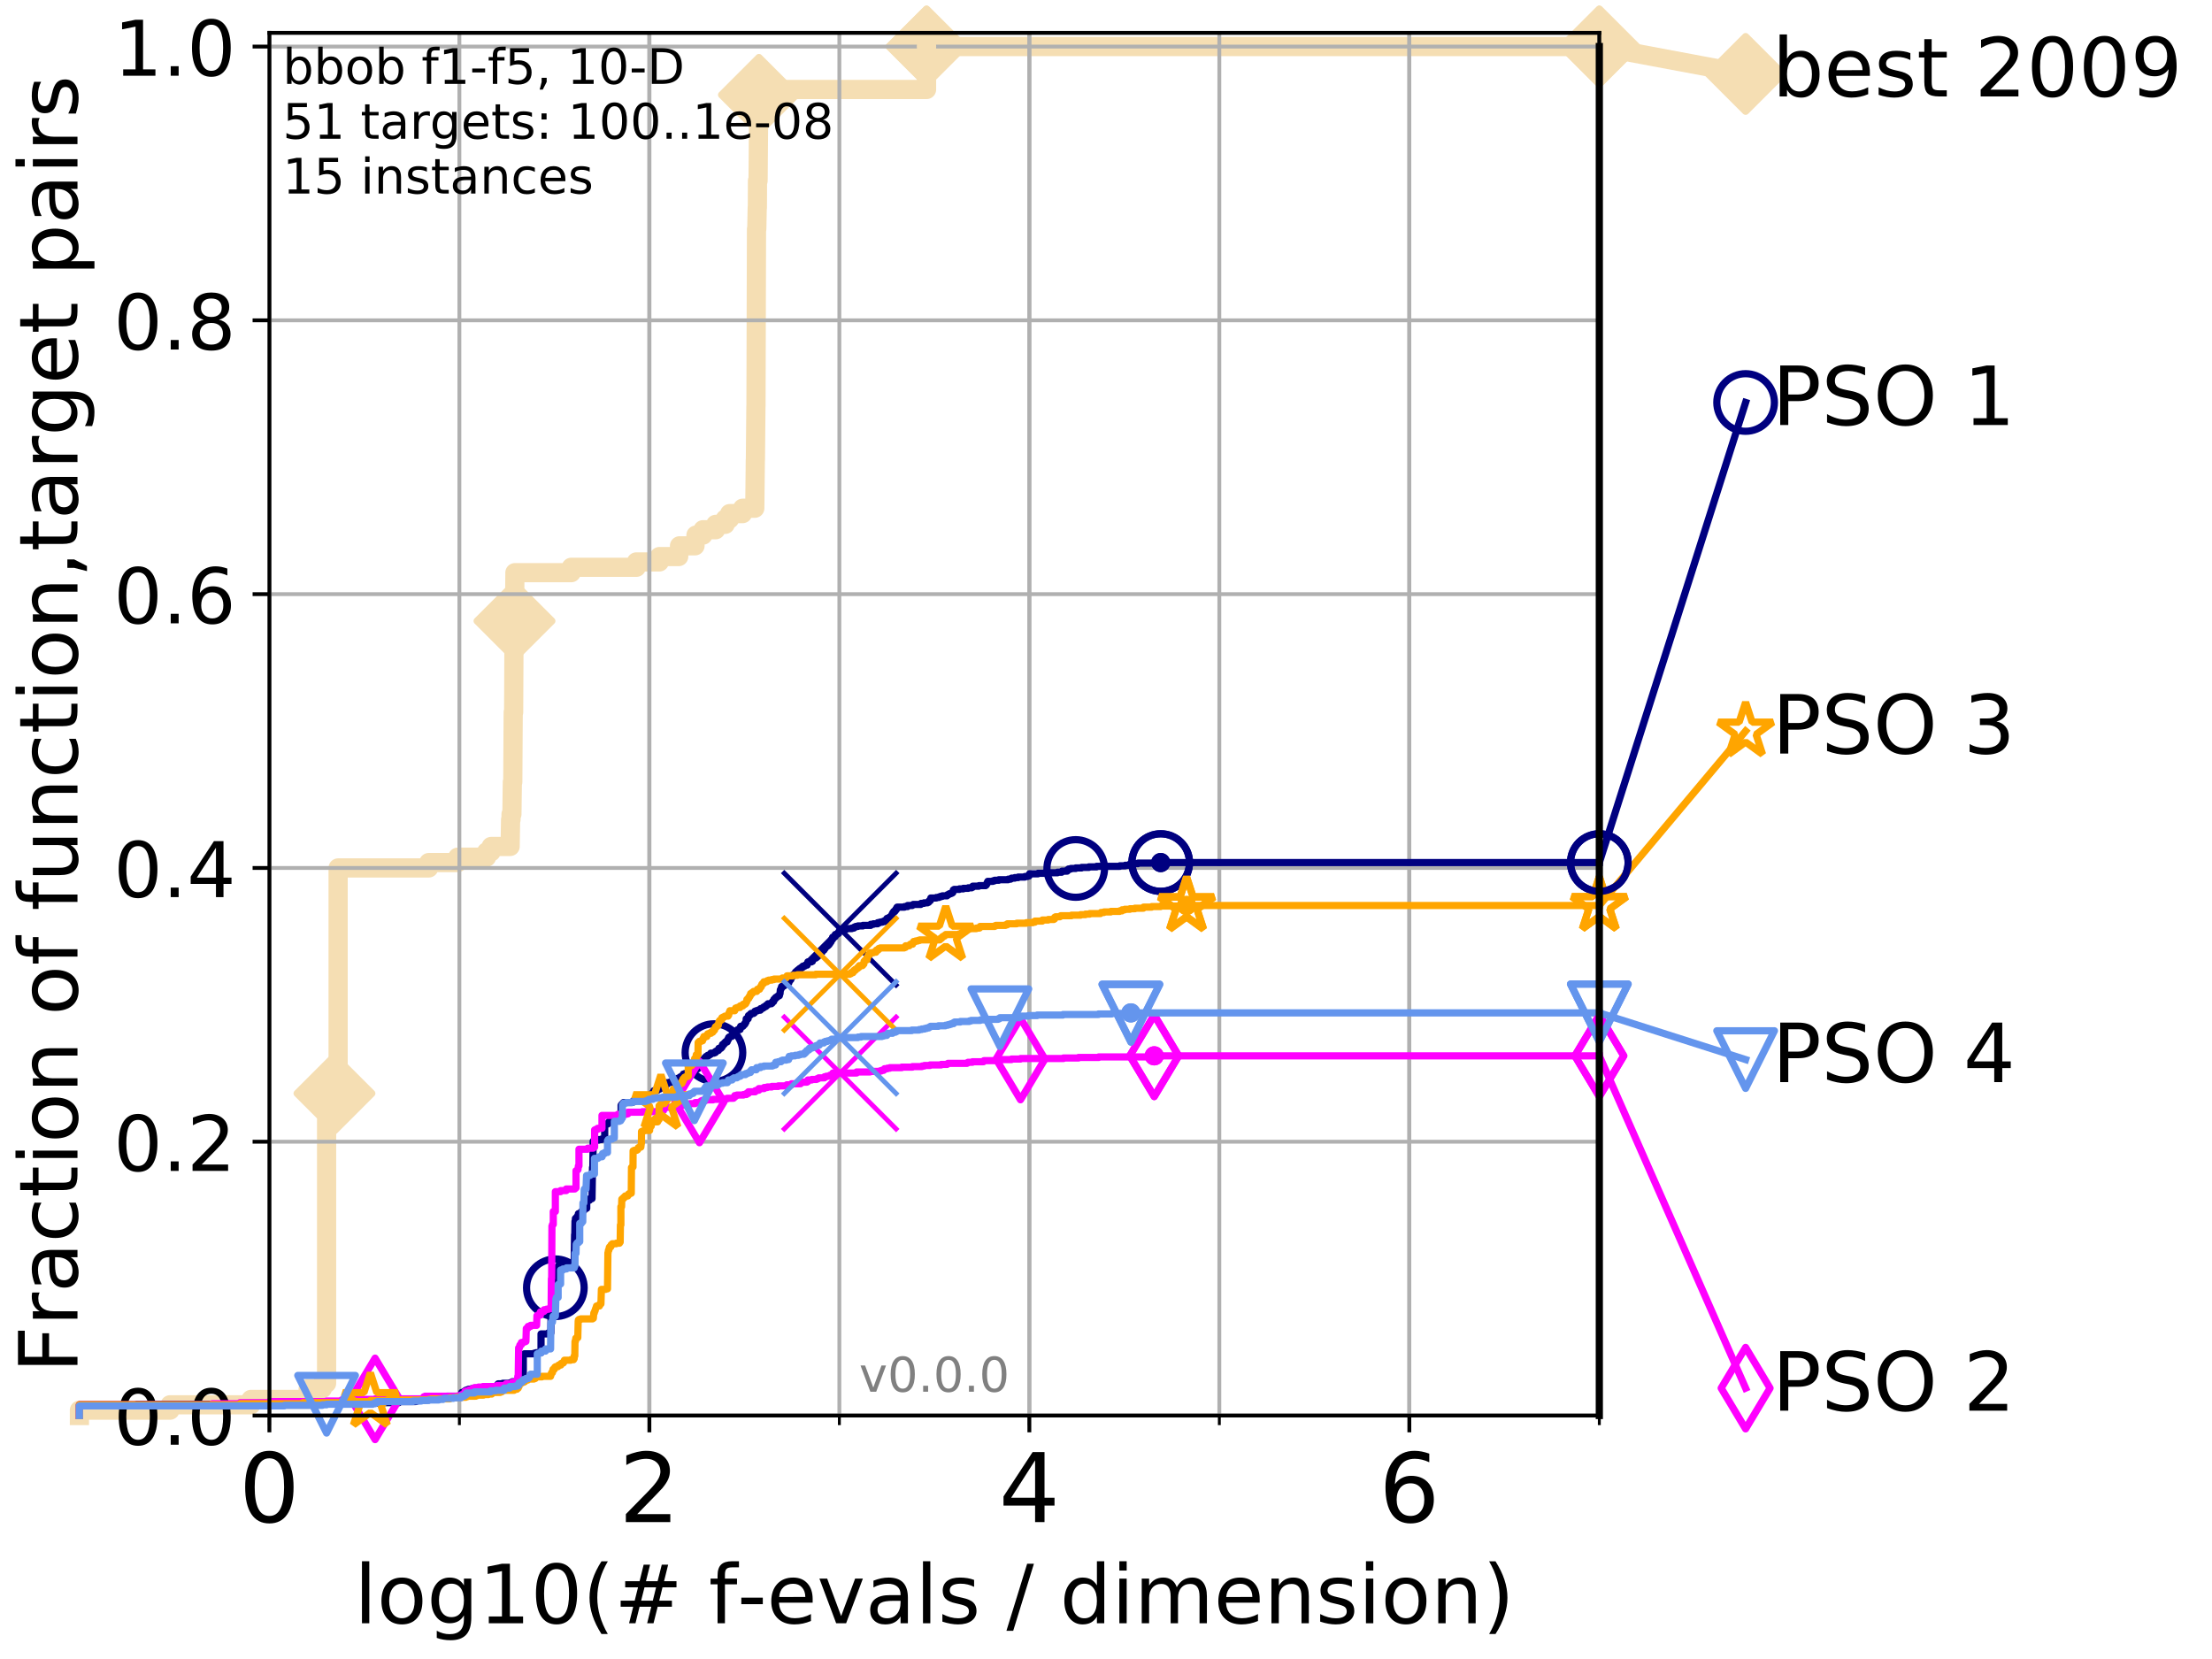 <?xml version="1.0" encoding="utf-8" standalone="no"?>
<!DOCTYPE svg PUBLIC "-//W3C//DTD SVG 1.1//EN"
  "http://www.w3.org/Graphics/SVG/1.1/DTD/svg11.dtd">
<!-- Created with matplotlib (http://matplotlib.org/) -->
<svg height="345.6pt" version="1.1" viewBox="0 0 460.8 345.6" width="460.8pt" xmlns="http://www.w3.org/2000/svg" xmlns:xlink="http://www.w3.org/1999/xlink">
 <defs>
  <style type="text/css">
*{stroke-linecap:butt;stroke-linejoin:round;}
  </style>
 </defs>
 <g id="figure_1">
  <g id="patch_1">
   <path d="M 0 345.6 
L 460.8 345.6 
L 460.8 0 
L 0 0 
z
" style="fill:#ffffff;"/>
  </g>
  <g id="axes_1">
   <g id="patch_2">
    <path d="M 56.12 294.88 
L 333.168 294.88 
L 333.168 6.845 
L 56.12 6.845 
z
" style="fill:#ffffff;"/>
   </g>
   <g id="line2d_1">
    <path d="M 16.542 294.88 
L 16.542 293.762 
L 35.425 293.762 
L 35.425 292.643 
L 52.284 292.643 
L 52.284 291.525 
L 64.199 291.525 
L 64.199 289.288 
L 67.153 289.288 
L 67.153 288.17 
L 68.034 288.17 
L 68.034 233.37 
L 69.673 233.37 
L 69.673 227.778 
L 70.437 227.778 
L 70.437 180.807 
L 89.32 180.807 
L 89.32 179.688 
L 95.351 179.688 
L 95.351 178.57 
L 101.359 178.57 
L 101.359 177.452 
L 102.32 177.452 
L 102.32 176.333 
L 106.272 176.333 
L 106.365 170.742 
L 106.457 170.742 
L 106.457 169.623 
L 106.64 169.623 
L 106.731 162.913 
L 106.821 162.913 
L 106.911 148.374 
L 107 148.374 
L 107.089 129.362 
L 107.177 129.362 
L 107.265 119.297 
L 119.003 119.297 
L 119.003 118.178 
L 132.564 118.178 
L 132.564 117.06 
L 137.362 117.06 
L 137.362 115.942 
L 141.388 115.942 
L 141.388 114.823 
L 141.556 114.823 
L 141.556 113.705 
L 144.787 113.705 
L 144.787 112.587 
L 144.984 112.587 
L 144.984 111.468 
L 146.453 111.468 
L 146.453 110.35 
L 149.093 110.35 
L 149.093 109.231 
L 151.081 109.231 
L 151.081 108.113 
L 151.995 108.113 
L 151.995 106.995 
L 154.696 106.995 
L 154.696 105.876 
L 157.237 105.876 
L 157.347 95.811 
L 157.366 95.811 
L 157.47 84.627 
L 157.484 84.627 
L 157.592 47.721 
L 157.653 47.721 
L 157.742 43.248 
L 157.774 43.248 
L 157.798 37.656 
L 157.922 37.656 
L 158.032 24.236 
L 158.078 24.236 
L 158.105 18.644 
L 193.017 18.644 
L 193.019 9.697 
L 333.168 9.697 
L 333.168 9.697 
" style="fill:none;stroke:#f5deb3;stroke-linecap:square;stroke-width:4;"/>
   </g>
   <g id="line2d_2">
    <defs>
     <path d="M -0 7.778 
L 7.778 0 
L 0 -7.778 
L -7.778 -0 
z
" id="m9a09189a99" style="stroke:#f5deb3;stroke-linejoin:miter;stroke-width:1.5;"/>
    </defs>
    <g>
     <use style="fill:#f5deb3;stroke:#f5deb3;stroke-linejoin:miter;stroke-width:1.5;" x="69.673" xlink:href="#m9a09189a99" y="227.778"/>
     <use style="fill:#f5deb3;stroke:#f5deb3;stroke-linejoin:miter;stroke-width:1.5;" x="107.177" xlink:href="#m9a09189a99" y="129.362"/>
     <use style="fill:#f5deb3;stroke:#f5deb3;stroke-linejoin:miter;stroke-width:1.5;" x="158.101" xlink:href="#m9a09189a99" y="19.762"/>
     <use style="fill:#f5deb3;stroke:#f5deb3;stroke-linejoin:miter;stroke-width:1.5;" x="193.019" xlink:href="#m9a09189a99" y="9.697"/>
     <use style="fill:#f5deb3;stroke:#f5deb3;stroke-linejoin:miter;stroke-width:1.5;" x="193.019" xlink:href="#m9a09189a99" y="9.697"/>
     <use style="fill:#f5deb3;stroke:#f5deb3;stroke-linejoin:miter;stroke-width:1.5;" x="333.168" xlink:href="#m9a09189a99" y="9.697"/>
    </g>
   </g>
   <g id="line2d_3">
    <path style="fill:none;stroke:#f5deb3;stroke-linecap:square;stroke-width:4;"/>
    <g/>
   </g>
   <g id="line2d_4">
    <path d="M 333.168 9.697 
L 363.643 15.401 
" style="fill:none;stroke:#f5deb3;stroke-linecap:square;stroke-width:4;"/>
    <g>
     <use style="fill:#f5deb3;stroke:#f5deb3;stroke-linejoin:miter;stroke-width:1.5;" x="333.168" xlink:href="#m9a09189a99" y="9.697"/>
     <use style="fill:#f5deb3;stroke:#f5deb3;stroke-linejoin:miter;stroke-width:1.5;" x="363.643" xlink:href="#m9a09189a99" y="15.401"/>
    </g>
   </g>
   <g id="matplotlib.axis_1">
    <g id="xtick_1">
     <g id="line2d_5">
      <path clip-path="url(#pd5f57414b8)" d="M 56.12 294.88 
L 56.12 6.845 
" style="fill:none;stroke:#b0b0b0;stroke-linecap:square;stroke-width:0.8;"/>
     </g>
     <g id="line2d_6">
      <defs>
       <path d="M 0 0 
L 0 3.5 
" id="mdea3efab97" style="stroke:#000000;stroke-width:0.8;"/>
      </defs>
      <g>
       <use style="stroke:#000000;stroke-width:0.8;" x="56.12" xlink:href="#mdea3efab97" y="294.88"/>
      </g>
     </g>
     <g id="text_1">
      <!-- 0 -->
      <defs>
       <path d="M 31.781 66.406 
Q 24.172 66.406 20.328 58.906 
Q 16.5 51.422 16.5 36.375 
Q 16.5 21.391 20.328 13.891 
Q 24.172 6.391 31.781 6.391 
Q 39.453 6.391 43.281 13.891 
Q 47.125 21.391 47.125 36.375 
Q 47.125 51.422 43.281 58.906 
Q 39.453 66.406 31.781 66.406 
z
M 31.781 74.219 
Q 44.047 74.219 50.516 64.516 
Q 56.984 54.828 56.984 36.375 
Q 56.984 17.969 50.516 8.266 
Q 44.047 -1.422 31.781 -1.422 
Q 19.531 -1.422 13.062 8.266 
Q 6.594 17.969 6.594 36.375 
Q 6.594 54.828 13.062 64.516 
Q 19.531 74.219 31.781 74.219 
z
" id="DejaVuSans-30"/>
      </defs>
      <g transform="translate(49.758 317.077)scale(0.2 -0.2)">
       <use xlink:href="#DejaVuSans-30"/>
      </g>
     </g>
    </g>
    <g id="xtick_2">
     <g id="line2d_7">
      <path clip-path="url(#pd5f57414b8)" d="M 135.277 294.88 
L 135.277 6.845 
" style="fill:none;stroke:#b0b0b0;stroke-linecap:square;stroke-width:0.8;"/>
     </g>
     <g id="line2d_8">
      <g>
       <use style="stroke:#000000;stroke-width:0.8;" x="135.277" xlink:href="#mdea3efab97" y="294.88"/>
      </g>
     </g>
     <g id="text_2">
      <!-- 2 -->
      <defs>
       <path d="M 19.188 8.297 
L 53.609 8.297 
L 53.609 0 
L 7.328 0 
L 7.328 8.297 
Q 12.938 14.109 22.625 23.891 
Q 32.328 33.688 34.812 36.531 
Q 39.547 41.844 41.422 45.531 
Q 43.312 49.219 43.312 52.781 
Q 43.312 58.594 39.234 62.25 
Q 35.156 65.922 28.609 65.922 
Q 23.969 65.922 18.812 64.312 
Q 13.672 62.703 7.812 59.422 
L 7.812 69.391 
Q 13.766 71.781 18.938 73 
Q 24.125 74.219 28.422 74.219 
Q 39.75 74.219 46.484 68.547 
Q 53.219 62.891 53.219 53.422 
Q 53.219 48.922 51.531 44.891 
Q 49.859 40.875 45.406 35.406 
Q 44.188 33.984 37.641 27.219 
Q 31.109 20.453 19.188 8.297 
z
" id="DejaVuSans-32"/>
      </defs>
      <g transform="translate(128.914 317.077)scale(0.2 -0.2)">
       <use xlink:href="#DejaVuSans-32"/>
      </g>
     </g>
    </g>
    <g id="xtick_3">
     <g id="line2d_9">
      <path clip-path="url(#pd5f57414b8)" d="M 214.433 294.88 
L 214.433 6.845 
" style="fill:none;stroke:#b0b0b0;stroke-linecap:square;stroke-width:0.8;"/>
     </g>
     <g id="line2d_10">
      <g>
       <use style="stroke:#000000;stroke-width:0.8;" x="214.433" xlink:href="#mdea3efab97" y="294.88"/>
      </g>
     </g>
     <g id="text_3">
      <!-- 4 -->
      <defs>
       <path d="M 37.797 64.312 
L 12.891 25.391 
L 37.797 25.391 
z
M 35.203 72.906 
L 47.609 72.906 
L 47.609 25.391 
L 58.016 25.391 
L 58.016 17.188 
L 47.609 17.188 
L 47.609 0 
L 37.797 0 
L 37.797 17.188 
L 4.891 17.188 
L 4.891 26.703 
z
" id="DejaVuSans-34"/>
      </defs>
      <g transform="translate(208.071 317.077)scale(0.2 -0.2)">
       <use xlink:href="#DejaVuSans-34"/>
      </g>
     </g>
    </g>
    <g id="xtick_4">
     <g id="line2d_11">
      <path clip-path="url(#pd5f57414b8)" d="M 293.59 294.88 
L 293.59 6.845 
" style="fill:none;stroke:#b0b0b0;stroke-linecap:square;stroke-width:0.8;"/>
     </g>
     <g id="line2d_12">
      <g>
       <use style="stroke:#000000;stroke-width:0.8;" x="293.59" xlink:href="#mdea3efab97" y="294.88"/>
      </g>
     </g>
     <g id="text_4">
      <!-- 6 -->
      <defs>
       <path d="M 33.016 40.375 
Q 26.375 40.375 22.484 35.828 
Q 18.609 31.297 18.609 23.391 
Q 18.609 15.531 22.484 10.953 
Q 26.375 6.391 33.016 6.391 
Q 39.656 6.391 43.531 10.953 
Q 47.406 15.531 47.406 23.391 
Q 47.406 31.297 43.531 35.828 
Q 39.656 40.375 33.016 40.375 
z
M 52.594 71.297 
L 52.594 62.312 
Q 48.875 64.062 45.094 64.984 
Q 41.312 65.922 37.594 65.922 
Q 27.828 65.922 22.672 59.328 
Q 17.531 52.734 16.797 39.406 
Q 19.672 43.656 24.016 45.922 
Q 28.375 48.188 33.594 48.188 
Q 44.578 48.188 50.953 41.516 
Q 57.328 34.859 57.328 23.391 
Q 57.328 12.156 50.688 5.359 
Q 44.047 -1.422 33.016 -1.422 
Q 20.359 -1.422 13.672 8.266 
Q 6.984 17.969 6.984 36.375 
Q 6.984 53.656 15.188 63.938 
Q 23.391 74.219 37.203 74.219 
Q 40.922 74.219 44.703 73.484 
Q 48.484 72.75 52.594 71.297 
z
" id="DejaVuSans-36"/>
      </defs>
      <g transform="translate(287.227 317.077)scale(0.2 -0.2)">
       <use xlink:href="#DejaVuSans-36"/>
      </g>
     </g>
    </g>
    <g id="xtick_5">
     <g id="line2d_13">
      <path clip-path="url(#pd5f57414b8)" d="M 56.12 294.88 
L 56.12 6.845 
" style="fill:none;stroke:#b0b0b0;stroke-linecap:square;stroke-width:0.8;"/>
     </g>
     <g id="line2d_14">
      <defs>
       <path d="M 0 0 
L 0 2 
" id="m36b7e5278a" style="stroke:#000000;stroke-width:0.6;"/>
      </defs>
      <g>
       <use style="stroke:#000000;stroke-width:0.6;" x="56.12" xlink:href="#m36b7e5278a" y="294.88"/>
      </g>
     </g>
    </g>
    <g id="xtick_6">
     <g id="line2d_15">
      <path clip-path="url(#pd5f57414b8)" d="M 95.698 294.88 
L 95.698 6.845 
" style="fill:none;stroke:#b0b0b0;stroke-linecap:square;stroke-width:0.8;"/>
     </g>
     <g id="line2d_16">
      <g>
       <use style="stroke:#000000;stroke-width:0.6;" x="95.698" xlink:href="#m36b7e5278a" y="294.88"/>
      </g>
     </g>
    </g>
    <g id="xtick_7">
     <g id="line2d_17">
      <path clip-path="url(#pd5f57414b8)" d="M 135.277 294.88 
L 135.277 6.845 
" style="fill:none;stroke:#b0b0b0;stroke-linecap:square;stroke-width:0.8;"/>
     </g>
     <g id="line2d_18">
      <g>
       <use style="stroke:#000000;stroke-width:0.6;" x="135.277" xlink:href="#m36b7e5278a" y="294.88"/>
      </g>
     </g>
    </g>
    <g id="xtick_8">
     <g id="line2d_19">
      <path clip-path="url(#pd5f57414b8)" d="M 174.855 294.88 
L 174.855 6.845 
" style="fill:none;stroke:#b0b0b0;stroke-linecap:square;stroke-width:0.8;"/>
     </g>
     <g id="line2d_20">
      <g>
       <use style="stroke:#000000;stroke-width:0.6;" x="174.855" xlink:href="#m36b7e5278a" y="294.88"/>
      </g>
     </g>
    </g>
    <g id="xtick_9">
     <g id="line2d_21">
      <path clip-path="url(#pd5f57414b8)" d="M 214.433 294.88 
L 214.433 6.845 
" style="fill:none;stroke:#b0b0b0;stroke-linecap:square;stroke-width:0.8;"/>
     </g>
     <g id="line2d_22">
      <g>
       <use style="stroke:#000000;stroke-width:0.6;" x="214.433" xlink:href="#m36b7e5278a" y="294.88"/>
      </g>
     </g>
    </g>
    <g id="xtick_10">
     <g id="line2d_23">
      <path clip-path="url(#pd5f57414b8)" d="M 254.011 294.88 
L 254.011 6.845 
" style="fill:none;stroke:#b0b0b0;stroke-linecap:square;stroke-width:0.8;"/>
     </g>
     <g id="line2d_24">
      <g>
       <use style="stroke:#000000;stroke-width:0.6;" x="254.011" xlink:href="#m36b7e5278a" y="294.88"/>
      </g>
     </g>
    </g>
    <g id="xtick_11">
     <g id="line2d_25">
      <path clip-path="url(#pd5f57414b8)" d="M 293.59 294.88 
L 293.59 6.845 
" style="fill:none;stroke:#b0b0b0;stroke-linecap:square;stroke-width:0.8;"/>
     </g>
     <g id="line2d_26">
      <g>
       <use style="stroke:#000000;stroke-width:0.6;" x="293.59" xlink:href="#m36b7e5278a" y="294.88"/>
      </g>
     </g>
    </g>
    <g id="xtick_12">
     <g id="line2d_27">
      <path clip-path="url(#pd5f57414b8)" d="M 333.168 294.88 
L 333.168 6.845 
" style="fill:none;stroke:#b0b0b0;stroke-linecap:square;stroke-width:0.8;"/>
     </g>
     <g id="line2d_28">
      <g>
       <use style="stroke:#000000;stroke-width:0.6;" x="333.168" xlink:href="#m36b7e5278a" y="294.88"/>
      </g>
     </g>
    </g>
    <g id="text_5">
     <!-- log10(# f-evals / dimension) -->
     <defs>
      <path d="M 9.422 75.984 
L 18.406 75.984 
L 18.406 0 
L 9.422 0 
z
" id="DejaVuSans-6c"/>
      <path d="M 30.609 48.391 
Q 23.391 48.391 19.188 42.75 
Q 14.984 37.109 14.984 27.297 
Q 14.984 17.484 19.156 11.844 
Q 23.344 6.203 30.609 6.203 
Q 37.797 6.203 41.984 11.859 
Q 46.188 17.531 46.188 27.297 
Q 46.188 37.016 41.984 42.703 
Q 37.797 48.391 30.609 48.391 
z
M 30.609 56 
Q 42.328 56 49.016 48.375 
Q 55.719 40.766 55.719 27.297 
Q 55.719 13.875 49.016 6.219 
Q 42.328 -1.422 30.609 -1.422 
Q 18.844 -1.422 12.172 6.219 
Q 5.516 13.875 5.516 27.297 
Q 5.516 40.766 12.172 48.375 
Q 18.844 56 30.609 56 
z
" id="DejaVuSans-6f"/>
      <path d="M 45.406 27.984 
Q 45.406 37.75 41.375 43.109 
Q 37.359 48.484 30.078 48.484 
Q 22.859 48.484 18.828 43.109 
Q 14.797 37.75 14.797 27.984 
Q 14.797 18.266 18.828 12.891 
Q 22.859 7.516 30.078 7.516 
Q 37.359 7.516 41.375 12.891 
Q 45.406 18.266 45.406 27.984 
z
M 54.391 6.781 
Q 54.391 -7.172 48.188 -13.984 
Q 42 -20.797 29.203 -20.797 
Q 24.469 -20.797 20.266 -20.094 
Q 16.062 -19.391 12.109 -17.922 
L 12.109 -9.188 
Q 16.062 -11.328 19.922 -12.344 
Q 23.781 -13.375 27.781 -13.375 
Q 36.625 -13.375 41.016 -8.766 
Q 45.406 -4.156 45.406 5.172 
L 45.406 9.625 
Q 42.625 4.781 38.281 2.391 
Q 33.938 0 27.875 0 
Q 17.828 0 11.672 7.656 
Q 5.516 15.328 5.516 27.984 
Q 5.516 40.672 11.672 48.328 
Q 17.828 56 27.875 56 
Q 33.938 56 38.281 53.609 
Q 42.625 51.219 45.406 46.391 
L 45.406 54.688 
L 54.391 54.688 
z
" id="DejaVuSans-67"/>
      <path d="M 12.406 8.297 
L 28.516 8.297 
L 28.516 63.922 
L 10.984 60.406 
L 10.984 69.391 
L 28.422 72.906 
L 38.281 72.906 
L 38.281 8.297 
L 54.391 8.297 
L 54.391 0 
L 12.406 0 
z
" id="DejaVuSans-31"/>
      <path d="M 31 75.875 
Q 24.469 64.656 21.281 53.656 
Q 18.109 42.672 18.109 31.391 
Q 18.109 20.125 21.312 9.062 
Q 24.516 -2 31 -13.188 
L 23.188 -13.188 
Q 15.875 -1.703 12.234 9.375 
Q 8.594 20.453 8.594 31.391 
Q 8.594 42.281 12.203 53.312 
Q 15.828 64.359 23.188 75.875 
z
" id="DejaVuSans-28"/>
      <path d="M 51.125 44 
L 36.922 44 
L 32.812 27.688 
L 47.125 27.688 
z
M 43.797 71.781 
L 38.719 51.516 
L 52.984 51.516 
L 58.109 71.781 
L 65.922 71.781 
L 60.891 51.516 
L 76.125 51.516 
L 76.125 44 
L 58.984 44 
L 54.984 27.688 
L 70.516 27.688 
L 70.516 20.219 
L 53.078 20.219 
L 48 0 
L 40.188 0 
L 45.219 20.219 
L 30.906 20.219 
L 25.875 0 
L 18.016 0 
L 23.094 20.219 
L 7.719 20.219 
L 7.719 27.688 
L 24.906 27.688 
L 29 44 
L 13.281 44 
L 13.281 51.516 
L 30.906 51.516 
L 35.891 71.781 
z
" id="DejaVuSans-23"/>
      <path id="DejaVuSans-20"/>
      <path d="M 37.109 75.984 
L 37.109 68.5 
L 28.516 68.5 
Q 23.688 68.5 21.797 66.547 
Q 19.922 64.594 19.922 59.516 
L 19.922 54.688 
L 34.719 54.688 
L 34.719 47.703 
L 19.922 47.703 
L 19.922 0 
L 10.891 0 
L 10.891 47.703 
L 2.297 47.703 
L 2.297 54.688 
L 10.891 54.688 
L 10.891 58.5 
Q 10.891 67.625 15.141 71.797 
Q 19.391 75.984 28.609 75.984 
z
" id="DejaVuSans-66"/>
      <path d="M 4.891 31.391 
L 31.203 31.391 
L 31.203 23.391 
L 4.891 23.391 
z
" id="DejaVuSans-2d"/>
      <path d="M 56.203 29.594 
L 56.203 25.203 
L 14.891 25.203 
Q 15.484 15.922 20.484 11.062 
Q 25.484 6.203 34.422 6.203 
Q 39.594 6.203 44.453 7.469 
Q 49.312 8.734 54.109 11.281 
L 54.109 2.781 
Q 49.266 0.734 44.188 -0.344 
Q 39.109 -1.422 33.891 -1.422 
Q 20.797 -1.422 13.156 6.188 
Q 5.516 13.812 5.516 26.812 
Q 5.516 40.234 12.766 48.109 
Q 20.016 56 32.328 56 
Q 43.359 56 49.781 48.891 
Q 56.203 41.797 56.203 29.594 
z
M 47.219 32.234 
Q 47.125 39.594 43.094 43.984 
Q 39.062 48.391 32.422 48.391 
Q 24.906 48.391 20.391 44.141 
Q 15.875 39.891 15.188 32.172 
z
" id="DejaVuSans-65"/>
      <path d="M 2.984 54.688 
L 12.5 54.688 
L 29.594 8.797 
L 46.688 54.688 
L 56.203 54.688 
L 35.688 0 
L 23.484 0 
z
" id="DejaVuSans-76"/>
      <path d="M 34.281 27.484 
Q 23.391 27.484 19.188 25 
Q 14.984 22.516 14.984 16.5 
Q 14.984 11.719 18.141 8.906 
Q 21.297 6.109 26.703 6.109 
Q 34.188 6.109 38.703 11.406 
Q 43.219 16.703 43.219 25.484 
L 43.219 27.484 
z
M 52.203 31.203 
L 52.203 0 
L 43.219 0 
L 43.219 8.297 
Q 40.141 3.328 35.547 0.953 
Q 30.953 -1.422 24.312 -1.422 
Q 15.922 -1.422 10.953 3.297 
Q 6 8.016 6 15.922 
Q 6 25.141 12.172 29.828 
Q 18.359 34.516 30.609 34.516 
L 43.219 34.516 
L 43.219 35.406 
Q 43.219 41.609 39.141 45 
Q 35.062 48.391 27.688 48.391 
Q 23 48.391 18.547 47.266 
Q 14.109 46.141 10.016 43.891 
L 10.016 52.203 
Q 14.938 54.109 19.578 55.047 
Q 24.219 56 28.609 56 
Q 40.484 56 46.344 49.844 
Q 52.203 43.703 52.203 31.203 
z
" id="DejaVuSans-61"/>
      <path d="M 44.281 53.078 
L 44.281 44.578 
Q 40.484 46.531 36.375 47.5 
Q 32.281 48.484 27.875 48.484 
Q 21.188 48.484 17.844 46.438 
Q 14.5 44.391 14.5 40.281 
Q 14.5 37.156 16.891 35.375 
Q 19.281 33.594 26.516 31.984 
L 29.594 31.297 
Q 39.156 29.25 43.188 25.516 
Q 47.219 21.781 47.219 15.094 
Q 47.219 7.469 41.188 3.016 
Q 35.156 -1.422 24.609 -1.422 
Q 20.219 -1.422 15.453 -0.562 
Q 10.688 0.297 5.422 2 
L 5.422 11.281 
Q 10.406 8.688 15.234 7.391 
Q 20.062 6.109 24.812 6.109 
Q 31.156 6.109 34.562 8.281 
Q 37.984 10.453 37.984 14.406 
Q 37.984 18.062 35.516 20.016 
Q 33.062 21.969 24.703 23.781 
L 21.578 24.516 
Q 13.234 26.266 9.516 29.906 
Q 5.812 33.547 5.812 39.891 
Q 5.812 47.609 11.281 51.797 
Q 16.75 56 26.812 56 
Q 31.781 56 36.172 55.266 
Q 40.578 54.547 44.281 53.078 
z
" id="DejaVuSans-73"/>
      <path d="M 25.391 72.906 
L 33.688 72.906 
L 8.297 -9.281 
L 0 -9.281 
z
" id="DejaVuSans-2f"/>
      <path d="M 45.406 46.391 
L 45.406 75.984 
L 54.391 75.984 
L 54.391 0 
L 45.406 0 
L 45.406 8.203 
Q 42.578 3.328 38.25 0.953 
Q 33.938 -1.422 27.875 -1.422 
Q 17.969 -1.422 11.734 6.484 
Q 5.516 14.406 5.516 27.297 
Q 5.516 40.188 11.734 48.094 
Q 17.969 56 27.875 56 
Q 33.938 56 38.25 53.625 
Q 42.578 51.266 45.406 46.391 
z
M 14.797 27.297 
Q 14.797 17.391 18.875 11.75 
Q 22.953 6.109 30.078 6.109 
Q 37.203 6.109 41.297 11.75 
Q 45.406 17.391 45.406 27.297 
Q 45.406 37.203 41.297 42.844 
Q 37.203 48.484 30.078 48.484 
Q 22.953 48.484 18.875 42.844 
Q 14.797 37.203 14.797 27.297 
z
" id="DejaVuSans-64"/>
      <path d="M 9.422 54.688 
L 18.406 54.688 
L 18.406 0 
L 9.422 0 
z
M 9.422 75.984 
L 18.406 75.984 
L 18.406 64.594 
L 9.422 64.594 
z
" id="DejaVuSans-69"/>
      <path d="M 52 44.188 
Q 55.375 50.25 60.062 53.125 
Q 64.75 56 71.094 56 
Q 79.641 56 84.281 50.016 
Q 88.922 44.047 88.922 33.016 
L 88.922 0 
L 79.891 0 
L 79.891 32.719 
Q 79.891 40.578 77.094 44.375 
Q 74.312 48.188 68.609 48.188 
Q 61.625 48.188 57.562 43.547 
Q 53.516 38.922 53.516 30.906 
L 53.516 0 
L 44.484 0 
L 44.484 32.719 
Q 44.484 40.625 41.703 44.406 
Q 38.922 48.188 33.109 48.188 
Q 26.219 48.188 22.156 43.531 
Q 18.109 38.875 18.109 30.906 
L 18.109 0 
L 9.078 0 
L 9.078 54.688 
L 18.109 54.688 
L 18.109 46.188 
Q 21.188 51.219 25.484 53.609 
Q 29.781 56 35.688 56 
Q 41.656 56 45.828 52.969 
Q 50 49.953 52 44.188 
z
" id="DejaVuSans-6d"/>
      <path d="M 54.891 33.016 
L 54.891 0 
L 45.906 0 
L 45.906 32.719 
Q 45.906 40.484 42.875 44.328 
Q 39.844 48.188 33.797 48.188 
Q 26.516 48.188 22.312 43.547 
Q 18.109 38.922 18.109 30.906 
L 18.109 0 
L 9.078 0 
L 9.078 54.688 
L 18.109 54.688 
L 18.109 46.188 
Q 21.344 51.125 25.703 53.562 
Q 30.078 56 35.797 56 
Q 45.219 56 50.047 50.172 
Q 54.891 44.344 54.891 33.016 
z
" id="DejaVuSans-6e"/>
      <path d="M 8.016 75.875 
L 15.828 75.875 
Q 23.141 64.359 26.781 53.312 
Q 30.422 42.281 30.422 31.391 
Q 30.422 20.453 26.781 9.375 
Q 23.141 -1.703 15.828 -13.188 
L 8.016 -13.188 
Q 14.5 -2 17.703 9.062 
Q 20.906 20.125 20.906 31.391 
Q 20.906 42.672 17.703 53.656 
Q 14.5 64.656 8.016 75.875 
z
" id="DejaVuSans-29"/>
     </defs>
     <g transform="translate(73.803 338.154)scale(0.17 -0.17)">
      <use xlink:href="#DejaVuSans-6c"/>
      <use x="27.783" xlink:href="#DejaVuSans-6f"/>
      <use x="88.965" xlink:href="#DejaVuSans-67"/>
      <use x="152.441" xlink:href="#DejaVuSans-31"/>
      <use x="216.064" xlink:href="#DejaVuSans-30"/>
      <use x="279.688" xlink:href="#DejaVuSans-28"/>
      <use x="318.701" xlink:href="#DejaVuSans-23"/>
      <use x="402.49" xlink:href="#DejaVuSans-20"/>
      <use x="434.277" xlink:href="#DejaVuSans-66"/>
      <use x="469.404" xlink:href="#DejaVuSans-2d"/>
      <use x="505.488" xlink:href="#DejaVuSans-65"/>
      <use x="567.012" xlink:href="#DejaVuSans-76"/>
      <use x="626.191" xlink:href="#DejaVuSans-61"/>
      <use x="687.471" xlink:href="#DejaVuSans-6c"/>
      <use x="715.254" xlink:href="#DejaVuSans-73"/>
      <use x="767.354" xlink:href="#DejaVuSans-20"/>
      <use x="799.141" xlink:href="#DejaVuSans-2f"/>
      <use x="832.832" xlink:href="#DejaVuSans-20"/>
      <use x="864.619" xlink:href="#DejaVuSans-64"/>
      <use x="928.096" xlink:href="#DejaVuSans-69"/>
      <use x="955.879" xlink:href="#DejaVuSans-6d"/>
      <use x="1053.291" xlink:href="#DejaVuSans-65"/>
      <use x="1114.814" xlink:href="#DejaVuSans-6e"/>
      <use x="1178.193" xlink:href="#DejaVuSans-73"/>
      <use x="1230.293" xlink:href="#DejaVuSans-69"/>
      <use x="1258.076" xlink:href="#DejaVuSans-6f"/>
      <use x="1319.258" xlink:href="#DejaVuSans-6e"/>
      <use x="1382.637" xlink:href="#DejaVuSans-29"/>
     </g>
    </g>
   </g>
   <g id="matplotlib.axis_2">
    <g id="ytick_1">
     <g id="line2d_29">
      <path clip-path="url(#pd5f57414b8)" d="M 56.12 294.88 
L 333.168 294.88 
" style="fill:none;stroke:#b0b0b0;stroke-linecap:square;stroke-width:0.8;"/>
     </g>
     <g id="line2d_30">
      <defs>
       <path d="M 0 0 
L -3.5 0 
" id="mae894ed6da" style="stroke:#000000;stroke-width:0.8;"/>
      </defs>
      <g>
       <use style="stroke:#000000;stroke-width:0.8;" x="56.12" xlink:href="#mae894ed6da" y="294.88"/>
      </g>
     </g>
     <g id="text_6">
      <!-- 0.0 -->
      <defs>
       <path d="M 10.688 12.406 
L 21 12.406 
L 21 0 
L 10.688 0 
z
" id="DejaVuSans-2e"/>
      </defs>
      <g transform="translate(23.675 300.959)scale(0.16 -0.16)">
       <use xlink:href="#DejaVuSans-30"/>
       <use x="63.623" xlink:href="#DejaVuSans-2e"/>
       <use x="95.41" xlink:href="#DejaVuSans-30"/>
      </g>
     </g>
    </g>
    <g id="ytick_2">
     <g id="line2d_31">
      <path clip-path="url(#pd5f57414b8)" d="M 56.12 237.843 
L 333.168 237.843 
" style="fill:none;stroke:#b0b0b0;stroke-linecap:square;stroke-width:0.8;"/>
     </g>
     <g id="line2d_32">
      <g>
       <use style="stroke:#000000;stroke-width:0.8;" x="56.12" xlink:href="#mae894ed6da" y="237.843"/>
      </g>
     </g>
     <g id="text_7">
      <!-- 0.2 -->
      <g transform="translate(23.675 243.922)scale(0.16 -0.16)">
       <use xlink:href="#DejaVuSans-30"/>
       <use x="63.623" xlink:href="#DejaVuSans-2e"/>
       <use x="95.41" xlink:href="#DejaVuSans-32"/>
      </g>
     </g>
    </g>
    <g id="ytick_3">
     <g id="line2d_33">
      <path clip-path="url(#pd5f57414b8)" d="M 56.12 180.807 
L 333.168 180.807 
" style="fill:none;stroke:#b0b0b0;stroke-linecap:square;stroke-width:0.8;"/>
     </g>
     <g id="line2d_34">
      <g>
       <use style="stroke:#000000;stroke-width:0.8;" x="56.12" xlink:href="#mae894ed6da" y="180.807"/>
      </g>
     </g>
     <g id="text_8">
      <!-- 0.4 -->
      <g transform="translate(23.675 186.886)scale(0.16 -0.16)">
       <use xlink:href="#DejaVuSans-30"/>
       <use x="63.623" xlink:href="#DejaVuSans-2e"/>
       <use x="95.41" xlink:href="#DejaVuSans-34"/>
      </g>
     </g>
    </g>
    <g id="ytick_4">
     <g id="line2d_35">
      <path clip-path="url(#pd5f57414b8)" d="M 56.12 123.77 
L 333.168 123.77 
" style="fill:none;stroke:#b0b0b0;stroke-linecap:square;stroke-width:0.8;"/>
     </g>
     <g id="line2d_36">
      <g>
       <use style="stroke:#000000;stroke-width:0.8;" x="56.12" xlink:href="#mae894ed6da" y="123.77"/>
      </g>
     </g>
     <g id="text_9">
      <!-- 0.6 -->
      <g transform="translate(23.675 129.849)scale(0.16 -0.16)">
       <use xlink:href="#DejaVuSans-30"/>
       <use x="63.623" xlink:href="#DejaVuSans-2e"/>
       <use x="95.41" xlink:href="#DejaVuSans-36"/>
      </g>
     </g>
    </g>
    <g id="ytick_5">
     <g id="line2d_37">
      <path clip-path="url(#pd5f57414b8)" d="M 56.12 66.734 
L 333.168 66.734 
" style="fill:none;stroke:#b0b0b0;stroke-linecap:square;stroke-width:0.8;"/>
     </g>
     <g id="line2d_38">
      <g>
       <use style="stroke:#000000;stroke-width:0.8;" x="56.12" xlink:href="#mae894ed6da" y="66.734"/>
      </g>
     </g>
     <g id="text_10">
      <!-- 0.8 -->
      <defs>
       <path d="M 31.781 34.625 
Q 24.75 34.625 20.719 30.859 
Q 16.703 27.094 16.703 20.516 
Q 16.703 13.922 20.719 10.156 
Q 24.75 6.391 31.781 6.391 
Q 38.812 6.391 42.859 10.172 
Q 46.922 13.969 46.922 20.516 
Q 46.922 27.094 42.891 30.859 
Q 38.875 34.625 31.781 34.625 
z
M 21.922 38.812 
Q 15.578 40.375 12.031 44.719 
Q 8.5 49.078 8.5 55.328 
Q 8.5 64.062 14.719 69.141 
Q 20.953 74.219 31.781 74.219 
Q 42.672 74.219 48.875 69.141 
Q 55.078 64.062 55.078 55.328 
Q 55.078 49.078 51.531 44.719 
Q 48 40.375 41.703 38.812 
Q 48.828 37.156 52.797 32.312 
Q 56.781 27.484 56.781 20.516 
Q 56.781 9.906 50.312 4.234 
Q 43.844 -1.422 31.781 -1.422 
Q 19.734 -1.422 13.25 4.234 
Q 6.781 9.906 6.781 20.516 
Q 6.781 27.484 10.781 32.312 
Q 14.797 37.156 21.922 38.812 
z
M 18.312 54.391 
Q 18.312 48.734 21.844 45.562 
Q 25.391 42.391 31.781 42.391 
Q 38.141 42.391 41.719 45.562 
Q 45.312 48.734 45.312 54.391 
Q 45.312 60.062 41.719 63.234 
Q 38.141 66.406 31.781 66.406 
Q 25.391 66.406 21.844 63.234 
Q 18.312 60.062 18.312 54.391 
z
" id="DejaVuSans-38"/>
      </defs>
      <g transform="translate(23.675 72.812)scale(0.16 -0.16)">
       <use xlink:href="#DejaVuSans-30"/>
       <use x="63.623" xlink:href="#DejaVuSans-2e"/>
       <use x="95.41" xlink:href="#DejaVuSans-38"/>
      </g>
     </g>
    </g>
    <g id="ytick_6">
     <g id="line2d_39">
      <path clip-path="url(#pd5f57414b8)" d="M 56.12 9.697 
L 333.168 9.697 
" style="fill:none;stroke:#b0b0b0;stroke-linecap:square;stroke-width:0.8;"/>
     </g>
     <g id="line2d_40">
      <g>
       <use style="stroke:#000000;stroke-width:0.8;" x="56.12" xlink:href="#mae894ed6da" y="9.697"/>
      </g>
     </g>
     <g id="text_11">
      <!-- 1.0 -->
      <g transform="translate(23.675 15.776)scale(0.16 -0.16)">
       <use xlink:href="#DejaVuSans-31"/>
       <use x="63.623" xlink:href="#DejaVuSans-2e"/>
       <use x="95.41" xlink:href="#DejaVuSans-30"/>
      </g>
     </g>
    </g>
    <g id="text_12">
     <!-- Fraction of function,target pairs -->
     <defs>
      <path d="M 9.812 72.906 
L 51.703 72.906 
L 51.703 64.594 
L 19.672 64.594 
L 19.672 43.109 
L 48.578 43.109 
L 48.578 34.812 
L 19.672 34.812 
L 19.672 0 
L 9.812 0 
z
" id="DejaVuSans-46"/>
      <path d="M 41.109 46.297 
Q 39.594 47.172 37.812 47.578 
Q 36.031 48 33.891 48 
Q 26.266 48 22.188 43.047 
Q 18.109 38.094 18.109 28.812 
L 18.109 0 
L 9.078 0 
L 9.078 54.688 
L 18.109 54.688 
L 18.109 46.188 
Q 20.953 51.172 25.484 53.578 
Q 30.031 56 36.531 56 
Q 37.453 56 38.578 55.875 
Q 39.703 55.766 41.062 55.516 
z
" id="DejaVuSans-72"/>
      <path d="M 48.781 52.594 
L 48.781 44.188 
Q 44.969 46.297 41.141 47.344 
Q 37.312 48.391 33.406 48.391 
Q 24.656 48.391 19.812 42.844 
Q 14.984 37.312 14.984 27.297 
Q 14.984 17.281 19.812 11.734 
Q 24.656 6.203 33.406 6.203 
Q 37.312 6.203 41.141 7.25 
Q 44.969 8.297 48.781 10.406 
L 48.781 2.094 
Q 45.016 0.344 40.984 -0.531 
Q 36.969 -1.422 32.422 -1.422 
Q 20.062 -1.422 12.781 6.344 
Q 5.516 14.109 5.516 27.297 
Q 5.516 40.672 12.859 48.328 
Q 20.219 56 33.016 56 
Q 37.156 56 41.109 55.141 
Q 45.062 54.297 48.781 52.594 
z
" id="DejaVuSans-63"/>
      <path d="M 18.312 70.219 
L 18.312 54.688 
L 36.812 54.688 
L 36.812 47.703 
L 18.312 47.703 
L 18.312 18.016 
Q 18.312 11.328 20.141 9.422 
Q 21.969 7.516 27.594 7.516 
L 36.812 7.516 
L 36.812 0 
L 27.594 0 
Q 17.188 0 13.234 3.875 
Q 9.281 7.766 9.281 18.016 
L 9.281 47.703 
L 2.688 47.703 
L 2.688 54.688 
L 9.281 54.688 
L 9.281 70.219 
z
" id="DejaVuSans-74"/>
      <path d="M 8.5 21.578 
L 8.5 54.688 
L 17.484 54.688 
L 17.484 21.922 
Q 17.484 14.156 20.5 10.266 
Q 23.531 6.391 29.594 6.391 
Q 36.859 6.391 41.078 11.031 
Q 45.312 15.672 45.312 23.688 
L 45.312 54.688 
L 54.297 54.688 
L 54.297 0 
L 45.312 0 
L 45.312 8.406 
Q 42.047 3.422 37.719 1 
Q 33.406 -1.422 27.688 -1.422 
Q 18.266 -1.422 13.375 4.438 
Q 8.5 10.297 8.5 21.578 
z
M 31.109 56 
z
" id="DejaVuSans-75"/>
      <path d="M 11.719 12.406 
L 22.016 12.406 
L 22.016 4 
L 14.016 -11.625 
L 7.719 -11.625 
L 11.719 4 
z
" id="DejaVuSans-2c"/>
      <path d="M 18.109 8.203 
L 18.109 -20.797 
L 9.078 -20.797 
L 9.078 54.688 
L 18.109 54.688 
L 18.109 46.391 
Q 20.953 51.266 25.266 53.625 
Q 29.594 56 35.594 56 
Q 45.562 56 51.781 48.094 
Q 58.016 40.188 58.016 27.297 
Q 58.016 14.406 51.781 6.484 
Q 45.562 -1.422 35.594 -1.422 
Q 29.594 -1.422 25.266 0.953 
Q 20.953 3.328 18.109 8.203 
z
M 48.688 27.297 
Q 48.688 37.203 44.609 42.844 
Q 40.531 48.484 33.406 48.484 
Q 26.266 48.484 22.188 42.844 
Q 18.109 37.203 18.109 27.297 
Q 18.109 17.391 22.188 11.75 
Q 26.266 6.109 33.406 6.109 
Q 40.531 6.109 44.609 11.75 
Q 48.688 17.391 48.688 27.297 
z
" id="DejaVuSans-70"/>
     </defs>
     <g transform="translate(16.14 286.002)rotate(-90)scale(0.17 -0.17)">
      <use xlink:href="#DejaVuSans-46"/>
      <use x="57.41" xlink:href="#DejaVuSans-72"/>
      <use x="98.523" xlink:href="#DejaVuSans-61"/>
      <use x="159.803" xlink:href="#DejaVuSans-63"/>
      <use x="214.783" xlink:href="#DejaVuSans-74"/>
      <use x="253.992" xlink:href="#DejaVuSans-69"/>
      <use x="281.775" xlink:href="#DejaVuSans-6f"/>
      <use x="342.957" xlink:href="#DejaVuSans-6e"/>
      <use x="406.336" xlink:href="#DejaVuSans-20"/>
      <use x="438.123" xlink:href="#DejaVuSans-6f"/>
      <use x="499.305" xlink:href="#DejaVuSans-66"/>
      <use x="534.51" xlink:href="#DejaVuSans-20"/>
      <use x="566.297" xlink:href="#DejaVuSans-66"/>
      <use x="601.502" xlink:href="#DejaVuSans-75"/>
      <use x="664.881" xlink:href="#DejaVuSans-6e"/>
      <use x="728.26" xlink:href="#DejaVuSans-63"/>
      <use x="783.24" xlink:href="#DejaVuSans-74"/>
      <use x="822.449" xlink:href="#DejaVuSans-69"/>
      <use x="850.232" xlink:href="#DejaVuSans-6f"/>
      <use x="911.414" xlink:href="#DejaVuSans-6e"/>
      <use x="974.793" xlink:href="#DejaVuSans-2c"/>
      <use x="1006.58" xlink:href="#DejaVuSans-74"/>
      <use x="1045.789" xlink:href="#DejaVuSans-61"/>
      <use x="1107.068" xlink:href="#DejaVuSans-72"/>
      <use x="1148.166" xlink:href="#DejaVuSans-67"/>
      <use x="1211.643" xlink:href="#DejaVuSans-65"/>
      <use x="1273.166" xlink:href="#DejaVuSans-74"/>
      <use x="1312.375" xlink:href="#DejaVuSans-20"/>
      <use x="1344.162" xlink:href="#DejaVuSans-70"/>
      <use x="1407.639" xlink:href="#DejaVuSans-61"/>
      <use x="1468.918" xlink:href="#DejaVuSans-69"/>
      <use x="1496.701" xlink:href="#DejaVuSans-72"/>
      <use x="1537.814" xlink:href="#DejaVuSans-73"/>
     </g>
    </g>
   </g>
   <g id="line2d_41">
    <defs>
     <path d="M 0 1.5 
C 0.398 1.5 0.779 1.342 1.061 1.061 
C 1.342 0.779 1.5 0.398 1.5 0 
C 1.5 -0.398 1.342 -0.779 1.061 -1.061 
C 0.779 -1.342 0.398 -1.5 0 -1.5 
C -0.398 -1.5 -0.779 -1.342 -1.061 -1.061 
C -1.342 -0.779 -1.5 -0.398 -1.5 0 
C -1.5 0.398 -1.342 0.779 -1.061 1.061 
C -0.779 1.342 -0.398 1.5 0 1.5 
z
" id="m1cc224f131" style="stroke:#f5deb3;"/>
    </defs>
    <g>
     <use style="fill:#f5deb3;stroke:#f5deb3;" x="193.019" xlink:href="#m1cc224f131" y="9.697"/>
     <use style="fill:#f5deb3;stroke:#f5deb3;" x="193.019" xlink:href="#m1cc224f131" y="9.697"/>
    </g>
   </g>
   <g id="line2d_42">
    <defs>
     <path d="M 0 1.5 
C 0.398 1.5 0.779 1.342 1.061 1.061 
C 1.342 0.779 1.5 0.398 1.5 0 
C 1.5 -0.398 1.342 -0.779 1.061 -1.061 
C 0.779 -1.342 0.398 -1.5 0 -1.5 
C -0.398 -1.5 -0.779 -1.342 -1.061 -1.061 
C -1.342 -0.779 -1.5 -0.398 -1.5 0 
C -1.5 0.398 -1.342 0.779 -1.061 1.061 
C -0.779 1.342 -0.398 1.5 0 1.5 
z
" id="m142732160d" style="stroke:#000080;"/>
    </defs>
    <g>
     <use style="fill:#000080;stroke:#000080;" x="241.798" xlink:href="#m142732160d" y="179.688"/>
     <use style="fill:#000080;stroke:#000080;" x="241.798" xlink:href="#m142732160d" y="179.688"/>
    </g>
   </g>
   <g id="line2d_43">
    <path d="M 16.542 294.88 
L 16.542 292.643 
L 28.456 292.643 
L 28.456 292.531 
L 65.241 292.531 
L 65.241 292.42 
L 68.034 292.42 
L 68.034 292.308 
L 78.608 292.308 
L 78.608 292.196 
L 83.082 292.196 
L 83.082 291.972 
L 86.629 291.972 
L 86.629 291.86 
L 86.918 291.86 
L 86.918 291.637 
L 88.815 291.637 
L 88.815 291.413 
L 90.052 291.413 
L 90.052 291.078 
L 92.287 291.078 
L 92.287 290.966 
L 93.106 290.966 
L 93.106 290.854 
L 96.206 290.854 
L 96.206 290.071 
L 96.7 290.071 
L 96.7 289.847 
L 96.861 289.847 
L 96.861 289.736 
L 97.021 289.736 
L 97.021 289.624 
L 97.337 289.624 
L 97.337 289.512 
L 97.646 289.512 
L 97.646 289.4 
L 98.249 289.4 
L 98.249 289.288 
L 98.975 289.288 
L 98.975 289.176 
L 101.846 289.176 
L 101.846 289.065 
L 103.342 289.065 
L 103.342 288.953 
L 103.561 288.953 
L 103.669 288.393 
L 103.777 288.393 
L 103.777 288.282 
L 104.718 288.282 
L 104.718 288.17 
L 106.272 288.17 
L 106.272 288.058 
L 106.731 288.058 
L 106.731 287.834 
L 107.784 287.834 
L 107.868 287.499 
L 107.953 287.499 
L 108.037 287.163 
L 108.121 287.163 
L 108.121 287.051 
L 108.287 287.051 
L 108.287 286.716 
L 108.451 286.716 
L 108.533 286.38 
L 108.614 286.38 
L 108.614 286.157 
L 108.856 286.157 
L 108.856 286.045 
L 109.015 286.045 
L 109.015 282.131 
L 109.251 282.131 
L 109.251 282.019 
L 111.241 282.019 
L 111.241 281.907 
L 111.653 281.907 
L 111.653 281.795 
L 112.707 281.795 
L 112.707 277.881 
L 114.235 277.881 
L 114.235 277.657 
L 114.753 277.657 
L 114.81 272.401 
L 114.922 272.401 
L 114.978 272.177 
L 115.09 272.177 
L 115.146 268.934 
L 115.256 268.934 
L 115.256 268.822 
L 115.475 268.822 
L 115.475 268.375 
L 115.691 268.375 
L 115.798 264.572 
L 116.168 264.572 
L 116.272 263.789 
L 116.324 263.789 
L 116.324 263.678 
L 116.479 263.678 
L 116.479 263.454 
L 117.62 263.454 
L 117.62 263.342 
L 118 263.342 
L 118 263.23 
L 119.223 263.23 
L 119.223 263.118 
L 119.613 263.118 
L 119.698 257.191 
L 119.74 257.191 
L 119.783 254.395 
L 119.867 254.395 
L 119.867 253.836 
L 120.077 253.836 
L 120.077 253.612 
L 120.201 253.612 
L 120.201 253.501 
L 120.324 253.501 
L 120.324 253.277 
L 120.488 253.277 
L 120.488 252.829 
L 120.929 252.829 
L 120.929 252.606 
L 121.126 252.606 
L 121.126 252.382 
L 121.321 252.382 
L 121.321 252.27 
L 121.436 252.27 
L 121.436 252.158 
L 121.666 252.158 
L 121.666 251.823 
L 121.854 251.823 
L 121.854 251.711 
L 122.225 251.711 
L 122.225 250.034 
L 122.803 250.034 
L 122.874 249.698 
L 123.328 249.698 
L 123.431 243.212 
L 123.499 243.212 
L 123.567 237.732 
L 123.703 237.732 
L 123.77 237.508 
L 124.717 237.508 
L 124.717 237.396 
L 125.31 237.396 
L 125.31 237.284 
L 125.973 237.284 
L 125.973 234.153 
L 126.61 234.153 
L 126.61 234.041 
L 126.752 234.041 
L 126.752 233.929 
L 126.865 233.929 
L 126.865 233.705 
L 127.004 233.705 
L 127.06 233.482 
L 127.606 233.482 
L 127.606 233.258 
L 128.546 233.258 
L 128.546 233.034 
L 129.047 233.034 
L 129.047 232.811 
L 129.39 232.811 
L 129.39 230.239 
L 129.558 230.239 
L 129.558 230.015 
L 129.725 230.015 
L 129.82 229.791 
L 129.891 229.791 
L 129.891 229.679 
L 131.612 229.679 
L 131.612 229.568 
L 131.97 229.568 
L 131.97 229.456 
L 132.198 229.456 
L 132.218 229.008 
L 132.422 229.008 
L 132.422 228.896 
L 133.196 228.896 
L 133.235 228.673 
L 133.693 228.673 
L 133.693 228.561 
L 133.862 228.561 
L 133.862 228.337 
L 134.575 228.337 
L 134.575 228.225 
L 135.345 228.225 
L 135.345 228.114 
L 135.482 228.114 
L 135.482 228.002 
L 135.801 228.002 
L 135.801 227.778 
L 136.132 227.778 
L 136.213 227.219 
L 136.472 227.219 
L 136.472 227.107 
L 137.008 227.107 
L 137.039 226.883 
L 137.423 226.883 
L 137.423 226.772 
L 137.604 226.772 
L 137.679 226.548 
L 138.453 226.548 
L 138.482 226.101 
L 138.61 226.101 
L 138.61 225.877 
L 138.96 225.877 
L 138.96 225.541 
L 139.506 225.541 
L 139.506 225.43 
L 140.191 225.43 
L 140.269 224.87 
L 140.763 224.87 
L 140.763 224.759 
L 141.146 224.759 
L 141.146 224.647 
L 141.449 224.647 
L 141.449 224.535 
L 141.58 224.535 
L 141.58 224.423 
L 141.746 224.423 
L 141.746 224.311 
L 142.05 224.311 
L 142.05 224.199 
L 142.269 224.199 
L 142.349 223.752 
L 142.665 223.752 
L 142.665 223.64 
L 143.193 223.64 
L 143.193 223.417 
L 143.366 223.417 
L 143.398 223.193 
L 143.59 223.193 
L 143.632 222.857 
L 143.957 222.857 
L 143.957 222.634 
L 145.389 222.634 
L 145.428 222.074 
L 145.607 222.074 
L 145.655 221.403 
L 146.2 221.403 
L 146.2 221.292 
L 146.354 221.292 
L 146.453 220.844 
L 146.596 220.844 
L 146.596 220.621 
L 146.764 220.621 
L 146.764 220.397 
L 146.887 220.397 
L 146.983 220.173 
L 147.105 220.173 
L 147.105 220.061 
L 147.43 220.061 
L 147.43 219.838 
L 147.724 219.838 
L 147.724 219.726 
L 147.914 219.726 
L 147.914 219.614 
L 148.078 219.614 
L 148.078 219.39 
L 148.727 219.39 
L 148.727 219.279 
L 149.023 219.279 
L 149.023 219.055 
L 149.208 219.055 
L 149.208 218.943 
L 149.42 218.943 
L 149.42 218.831 
L 149.675 218.831 
L 149.757 218.384 
L 150.181 218.384 
L 150.188 218.16 
L 150.396 218.16 
L 150.503 217.601 
L 150.805 217.601 
L 150.895 217.266 
L 151.109 217.266 
L 151.116 217.042 
L 151.494 217.042 
L 151.548 216.594 
L 151.714 216.594 
L 151.773 216.147 
L 151.878 216.147 
L 151.878 216.035 
L 152.08 216.035 
L 152.08 215.923 
L 152.425 215.923 
L 152.425 215.812 
L 152.589 215.812 
L 152.652 215.252 
L 152.771 215.252 
L 152.783 215.029 
L 153.06 215.029 
L 153.078 214.805 
L 153.572 214.805 
L 153.595 214.581 
L 153.702 214.581 
L 153.702 214.47 
L 154.177 214.47 
L 154.286 213.799 
L 154.768 213.799 
L 154.834 213.575 
L 154.961 213.575 
L 154.961 213.463 
L 155.081 213.463 
L 155.113 213.239 
L 155.248 213.239 
L 155.339 212.904 
L 155.419 212.904 
L 155.451 212.233 
L 155.85 212.233 
L 155.918 211.562 
L 156.098 211.562 
L 156.098 211.45 
L 156.322 211.45 
L 156.322 211.226 
L 156.458 211.226 
L 156.458 211.114 
L 157 211.114 
L 157 211.003 
L 157.16 211.003 
L 157.246 210.667 
L 157.508 210.667 
L 157.508 210.555 
L 157.862 210.555 
L 157.862 210.443 
L 158.39 210.443 
L 158.448 210.108 
L 158.788 210.108 
L 158.788 209.996 
L 159.01 209.996 
L 159.079 209.772 
L 159.344 209.772 
L 159.344 209.661 
L 159.563 209.661 
L 159.58 209.437 
L 159.796 209.437 
L 159.796 209.325 
L 159.981 209.325 
L 159.981 209.101 
L 160.692 209.101 
L 160.692 208.99 
L 160.837 208.99 
L 160.907 208.654 
L 161.16 208.654 
L 161.206 208.207 
L 161.402 208.207 
L 161.402 207.983 
L 161.593 207.983 
L 161.623 207.759 
L 161.844 207.759 
L 161.844 207.648 
L 161.957 207.648 
L 161.957 207.536 
L 162.156 207.536 
L 162.156 207.424 
L 162.36 207.424 
L 162.442 206.977 
L 162.495 206.977 
L 162.558 206.194 
L 162.628 206.194 
L 162.709 205.858 
L 162.809 205.858 
L 162.816 205.523 
L 162.978 205.523 
L 162.978 205.411 
L 163.305 205.411 
L 163.342 205.187 
L 163.522 205.187 
L 163.522 205.075 
L 163.677 205.075 
L 163.677 204.852 
L 164.052 204.852 
L 164.052 204.74 
L 164.333 204.74 
L 164.4 204.292 
L 164.563 204.292 
L 164.585 204.069 
L 164.75 204.069 
L 164.799 203.51 
L 165.041 203.51 
L 165.041 203.286 
L 165.217 203.286 
L 165.217 203.062 
L 165.364 203.062 
L 165.364 202.95 
L 165.512 202.95 
L 165.604 202.727 
L 165.713 202.727 
L 165.713 202.503 
L 165.829 202.503 
L 165.829 202.391 
L 165.965 202.391 
L 165.965 202.279 
L 166.08 202.279 
L 166.08 202.168 
L 166.226 202.168 
L 166.226 202.056 
L 166.364 202.056 
L 166.364 201.944 
L 166.496 201.944 
L 166.496 201.832 
L 166.638 201.832 
L 166.638 201.72 
L 166.927 201.72 
L 166.978 201.497 
L 167.232 201.497 
L 167.237 201.273 
L 167.621 201.273 
L 167.621 201.161 
L 167.749 201.161 
L 167.749 201.049 
L 168.15 201.049 
L 168.236 200.602 
L 168.289 200.602 
L 168.289 200.378 
L 169.043 200.378 
L 169.043 200.266 
L 169.244 200.266 
L 169.349 199.931 
L 169.379 199.931 
L 169.379 199.819 
L 169.507 199.819 
L 169.507 199.595 
L 169.933 199.595 
L 169.933 199.484 
L 170.101 199.484 
L 170.101 199.26 
L 170.371 199.26 
L 170.463 198.589 
L 170.827 198.589 
L 170.827 198.477 
L 171.086 198.477 
L 171.086 198.365 
L 171.243 198.365 
L 171.334 197.918 
L 171.662 197.918 
L 171.685 197.582 
L 171.897 197.582 
L 171.98 197.135 
L 172.328 197.135 
L 172.328 197.023 
L 172.473 197.023 
L 172.495 196.799 
L 172.704 196.799 
L 172.722 196.576 
L 172.861 196.576 
L 172.927 196.24 
L 173.097 196.24 
L 173.135 195.905 
L 173.266 195.905 
L 173.266 195.681 
L 173.444 195.681 
L 173.452 195.234 
L 173.839 195.234 
L 173.839 195.122 
L 173.979 195.122 
L 174.002 194.675 
L 174.361 194.675 
L 174.361 194.563 
L 174.513 194.563 
L 174.513 194.451 
L 174.703 194.451 
L 174.791 194.004 
L 174.886 194.004 
L 174.995 193.556 
L 176.377 193.556 
L 176.377 193.444 
L 177.455 193.444 
L 177.455 193.333 
L 177.888 193.333 
L 177.987 193.109 
L 178.255 193.109 
L 178.255 192.997 
L 178.718 192.997 
L 178.718 192.885 
L 179.757 192.885 
L 179.757 192.773 
L 181.38 192.773 
L 181.38 192.55 
L 181.952 192.55 
L 181.952 192.438 
L 182.839 192.438 
L 182.839 192.214 
L 183.293 192.214 
L 183.293 192.102 
L 183.797 192.102 
L 183.797 191.99 
L 184.296 191.99 
L 184.296 191.767 
L 184.655 191.767 
L 184.68 191.543 
L 184.772 191.543 
L 184.772 191.319 
L 185.064 191.319 
L 185.064 191.208 
L 185.227 191.208 
L 185.227 191.096 
L 185.433 191.096 
L 185.433 190.984 
L 185.645 190.984 
L 185.722 190.648 
L 185.799 190.648 
L 185.895 190.313 
L 185.924 190.313 
L 186.022 190.089 
L 186.191 190.089 
L 186.191 189.866 
L 186.425 189.866 
L 186.446 189.642 
L 186.603 189.642 
L 186.603 189.418 
L 186.78 189.418 
L 186.801 189.083 
L 186.892 189.083 
L 186.892 188.971 
L 188.428 188.971 
L 188.428 188.859 
L 189.066 188.859 
L 189.066 188.635 
L 190.031 188.635 
L 190.031 188.524 
L 190.236 188.524 
L 190.236 188.412 
L 191.81 188.412 
L 191.88 188.188 
L 192.495 188.188 
L 192.495 188.076 
L 193.22 188.076 
L 193.22 187.964 
L 193.452 187.964 
L 193.527 187.741 
L 193.569 187.741 
L 193.569 187.629 
L 193.804 187.629 
L 193.905 187.07 
L 195.056 187.07 
L 195.056 186.958 
L 195.599 186.958 
L 195.599 186.846 
L 195.904 186.846 
L 195.904 186.734 
L 196.299 186.734 
L 196.299 186.622 
L 197.268 186.622 
L 197.355 186.399 
L 197.584 186.399 
L 197.584 186.287 
L 197.767 186.287 
L 197.767 186.175 
L 198.079 186.175 
L 198.079 186.063 
L 198.34 186.063 
L 198.34 185.951 
L 198.485 185.951 
L 198.569 185.504 
L 198.6 185.504 
L 198.6 185.392 
L 198.776 185.392 
L 198.776 185.28 
L 199.856 185.28 
L 199.856 185.168 
L 200.677 185.168 
L 200.677 185.057 
L 201.701 185.057 
L 201.701 184.945 
L 202.418 184.945 
L 202.418 184.833 
L 202.635 184.833 
L 202.635 184.609 
L 203.915 184.609 
L 203.915 184.497 
L 205.312 184.497 
L 205.312 184.386 
L 205.453 184.386 
L 205.483 184.162 
L 205.597 184.162 
L 205.655 183.826 
L 205.771 183.826 
L 205.771 183.603 
L 206.851 183.603 
L 206.851 183.491 
L 207.191 183.491 
L 207.191 183.379 
L 208.057 183.379 
L 208.057 183.267 
L 209.995 183.267 
L 209.995 183.155 
L 210.514 183.155 
L 210.514 183.044 
L 210.735 183.044 
L 210.735 182.932 
L 211.398 182.932 
L 211.398 182.82 
L 212.107 182.82 
L 212.107 182.708 
L 213.485 182.708 
L 213.485 182.596 
L 214.021 182.596 
L 214.021 182.484 
L 214.369 182.484 
L 214.469 182.037 
L 216.214 182.037 
L 216.214 181.925 
L 217.626 181.925 
L 217.626 181.813 
L 220.281 181.813 
L 220.281 181.702 
L 221.166 181.702 
L 221.245 181.478 
L 222.301 181.478 
L 222.301 181.254 
L 222.557 181.254 
L 222.592 181.03 
L 223.076 181.03 
L 223.076 180.919 
L 224.096 180.919 
L 224.096 180.807 
L 225.316 180.807 
L 225.316 180.695 
L 226.834 180.695 
L 226.834 180.583 
L 228.444 180.583 
L 228.444 180.471 
L 233.286 180.471 
L 233.286 180.359 
L 234.408 180.359 
L 234.408 180.248 
L 235.319 180.248 
L 235.319 180.024 
L 236.1 180.024 
L 236.1 179.912 
L 237.058 179.912 
L 237.058 179.8 
L 241.798 179.8 
L 241.798 179.688 
L 333.168 179.688 
L 333.168 179.688 
" style="fill:none;stroke:#000080;stroke-linecap:square;stroke-width:1.5;"/>
   </g>
   <g id="line2d_44">
    <defs>
     <path d="M 0 6 
C 1.591 6 3.117 5.368 4.243 4.243 
C 5.368 3.117 6 1.591 6 0 
C 6 -1.591 5.368 -3.117 4.243 -4.243 
C 3.117 -5.368 1.591 -6 0 -6 
C -1.591 -6 -3.117 -5.368 -4.243 -4.243 
C -5.368 -3.117 -6 -1.591 -6 0 
C -6 1.591 -5.368 3.117 -4.243 4.243 
C -3.117 5.368 -1.591 6 0 6 
z
" id="md8c0956530" style="stroke:#000080;stroke-width:1.5;"/>
    </defs>
    <g>
     <use style="fill-opacity:0;stroke:#000080;stroke-width:1.5;" x="115.691" xlink:href="#md8c0956530" y="268.263"/>
     <use style="fill-opacity:0;stroke:#000080;stroke-width:1.5;" x="148.727" xlink:href="#md8c0956530" y="219.279"/>
     <use style="fill-opacity:0;stroke:#000080;stroke-width:1.5;" x="224.096" xlink:href="#md8c0956530" y="180.919"/>
     <use style="fill-opacity:0;stroke:#000080;stroke-width:1.5;" x="241.798" xlink:href="#md8c0956530" y="179.688"/>
     <use style="fill-opacity:0;stroke:#000080;stroke-width:1.5;" x="241.798" xlink:href="#md8c0956530" y="179.688"/>
     <use style="fill-opacity:0;stroke:#000080;stroke-width:1.5;" x="333.168" xlink:href="#md8c0956530" y="179.688"/>
    </g>
   </g>
   <g id="line2d_45">
    <path style="fill:none;stroke:#000080;stroke-linecap:square;stroke-width:1.5;"/>
    <g/>
   </g>
   <g id="line2d_46">
    <path clip-path="url(#pd5f57414b8)" d="M 175.028 193.556 
" style="fill:none;stroke:#000080;stroke-linecap:square;stroke-width:1.5;"/>
    <defs>
     <path d="M -12 12 
L 12 -12 
M -12 -12 
L 12 12 
" id="med5247f66d" style="stroke:#000080;"/>
    </defs>
    <g clip-path="url(#pd5f57414b8)">
     <use style="fill:#000080;stroke:#000080;" x="175.028" xlink:href="#med5247f66d" y="193.556"/>
    </g>
   </g>
   <g id="line2d_47">
    <defs>
     <path d="M 0 1.5 
C 0.398 1.5 0.779 1.342 1.061 1.061 
C 1.342 0.779 1.5 0.398 1.5 0 
C 1.5 -0.398 1.342 -0.779 1.061 -1.061 
C 0.779 -1.342 0.398 -1.5 0 -1.5 
C -0.398 -1.5 -0.779 -1.342 -1.061 -1.061 
C -1.342 -0.779 -1.5 -0.398 -1.5 0 
C -1.5 0.398 -1.342 0.779 -1.061 1.061 
C -0.779 1.342 -0.398 1.5 0 1.5 
z
" id="mb9cdbf6d56" style="stroke:#ff00ff;"/>
    </defs>
    <g>
     <use style="fill:#ff00ff;stroke:#ff00ff;" x="240.447" xlink:href="#mb9cdbf6d56" y="219.95"/>
     <use style="fill:#ff00ff;stroke:#ff00ff;" x="240.447" xlink:href="#mb9cdbf6d56" y="219.95"/>
    </g>
   </g>
   <g id="line2d_48">
    <path d="M 16.542 294.88 
L 16.542 292.643 
L 44.206 292.643 
L 44.206 292.42 
L 49.989 292.42 
L 49.989 292.196 
L 56.12 292.196 
L 56.12 291.972 
L 68.034 291.972 
L 68.034 291.86 
L 71.168 291.86 
L 71.168 291.637 
L 72.544 291.637 
L 72.544 291.525 
L 78.137 291.525 
L 78.137 291.413 
L 88.027 291.413 
L 88.027 291.301 
L 88.294 291.301 
L 88.294 290.966 
L 88.556 290.966 
L 88.556 290.854 
L 95.526 290.854 
L 95.526 290.742 
L 96.206 290.742 
L 96.206 290.518 
L 96.537 290.518 
L 96.537 290.407 
L 96.861 290.407 
L 96.861 289.847 
L 97.18 289.847 
L 97.18 289.736 
L 97.646 289.736 
L 97.646 289.624 
L 97.799 289.624 
L 97.799 289.512 
L 98.397 289.512 
L 98.397 289.288 
L 98.832 289.288 
L 98.832 289.065 
L 99.671 289.065 
L 99.671 288.953 
L 100.6 288.953 
L 100.6 288.841 
L 103.342 288.841 
L 103.342 288.729 
L 103.561 288.729 
L 103.561 288.617 
L 105.219 288.617 
L 105.219 288.505 
L 105.415 288.505 
L 105.415 288.282 
L 106.64 288.282 
L 106.731 287.946 
L 107.613 287.946 
L 107.613 287.834 
L 107.784 287.834 
L 107.868 286.716 
L 107.953 286.716 
L 108.037 280.789 
L 108.204 280.789 
L 108.287 280.229 
L 108.369 280.229 
L 108.369 280.118 
L 108.614 280.118 
L 108.614 279.67 
L 109.015 279.67 
L 109.015 279.558 
L 109.329 279.558 
L 109.329 279.447 
L 109.561 279.447 
L 109.637 276.762 
L 109.865 276.762 
L 109.865 276.651 
L 110.015 276.651 
L 110.015 276.315 
L 110.53 276.315 
L 110.53 276.091 
L 111.788 276.091 
L 111.856 274.078 
L 111.989 274.078 
L 111.989 273.967 
L 112.579 273.967 
L 112.579 273.296 
L 113.086 273.296 
L 113.086 273.184 
L 113.335 273.184 
L 113.335 272.848 
L 113.82 272.848 
L 113.82 272.736 
L 114.293 272.736 
L 114.293 272.625 
L 114.81 272.625 
L 114.866 266.362 
L 114.922 266.362 
L 114.978 255.402 
L 115.034 255.402 
L 115.09 255.066 
L 115.256 255.066 
L 115.256 252.382 
L 115.691 252.382 
L 115.691 248.244 
L 116.784 248.244 
L 116.784 248.021 
L 117.953 248.021 
L 117.953 247.685 
L 119.74 247.685 
L 119.825 247.461 
L 119.993 247.461 
L 119.993 243.883 
L 120.201 243.883 
L 120.283 243.659 
L 120.406 243.659 
L 120.488 242.876 
L 120.609 242.876 
L 120.609 239.409 
L 122.408 239.409 
L 122.444 239.185 
L 123.567 239.185 
L 123.567 238.962 
L 123.87 238.962 
L 123.87 235.383 
L 124.102 235.383 
L 124.102 235.271 
L 124.493 235.271 
L 124.493 235.048 
L 125.402 235.048 
L 125.402 232.363 
L 128.546 232.363 
L 128.546 232.252 
L 128.698 232.252 
L 128.698 232.14 
L 130.423 232.14 
L 130.423 232.028 
L 130.806 232.028 
L 130.806 231.692 
L 133.787 231.692 
L 133.787 231.581 
L 136.977 231.581 
L 136.977 231.469 
L 137.101 231.469 
L 137.101 231.357 
L 138.223 231.357 
L 138.281 231.021 
L 138.353 231.021 
L 138.353 230.798 
L 138.596 230.798 
L 138.596 230.686 
L 141.011 230.686 
L 141.011 230.574 
L 141.675 230.574 
L 141.675 230.35 
L 141.91 230.35 
L 141.91 230.239 
L 142.832 230.239 
L 142.832 230.015 
L 143.738 230.015 
L 143.738 229.903 
L 144.817 229.903 
L 144.817 229.679 
L 145.711 229.679 
L 145.711 229.568 
L 146.054 229.568 
L 146.054 229.344 
L 146.3 229.344 
L 146.3 229.232 
L 147.087 229.232 
L 147.087 229.12 
L 148.545 229.12 
L 148.545 229.008 
L 149.985 229.008 
L 149.985 228.896 
L 151.501 228.896 
L 151.501 228.785 
L 152.802 228.785 
L 152.833 228.561 
L 153.072 228.561 
L 153.072 228.225 
L 153.518 228.225 
L 153.518 228.114 
L 154.878 228.114 
L 154.878 228.002 
L 155.504 228.002 
L 155.504 227.778 
L 155.902 227.778 
L 155.902 227.443 
L 157.313 227.443 
L 157.313 227.219 
L 157.634 227.219 
L 157.634 227.107 
L 158.087 227.107 
L 158.087 226.772 
L 159.174 226.772 
L 159.182 226.548 
L 159.829 226.548 
L 159.829 226.436 
L 160.767 226.436 
L 160.767 226.324 
L 162.12 226.324 
L 162.12 226.212 
L 163.893 226.212 
L 163.893 225.989 
L 164.886 225.989 
L 164.886 225.765 
L 166.76 225.765 
L 166.76 225.541 
L 167.071 225.541 
L 167.071 225.43 
L 168.102 225.43 
L 168.102 225.318 
L 168.286 225.318 
L 168.286 224.982 
L 169.093 224.982 
L 169.093 224.87 
L 170.083 224.87 
L 170.083 224.759 
L 170.362 224.759 
L 170.362 224.647 
L 170.555 224.647 
L 170.555 224.535 
L 171.753 224.535 
L 171.753 224.311 
L 172.132 224.311 
L 172.132 224.199 
L 172.84 224.199 
L 172.892 223.976 
L 173.349 223.976 
L 173.349 223.864 
L 173.498 223.864 
L 173.498 223.528 
L 178.447 223.528 
L 178.447 223.305 
L 181.25 223.305 
L 181.25 223.193 
L 183.3 223.193 
L 183.3 223.081 
L 183.662 223.081 
L 183.662 222.969 
L 184.083 222.969 
L 184.083 222.857 
L 184.23 222.857 
L 184.256 222.634 
L 184.851 222.634 
L 184.851 222.522 
L 185.383 222.522 
L 185.383 222.41 
L 187.856 222.41 
L 187.856 222.298 
L 190.089 222.298 
L 190.089 222.186 
L 192.059 222.186 
L 192.059 222.074 
L 192.546 222.074 
L 192.546 221.963 
L 193.729 221.963 
L 193.729 221.851 
L 196.051 221.851 
L 196.051 221.739 
L 197.294 221.739 
L 197.294 221.627 
L 197.486 221.627 
L 197.486 221.515 
L 201.436 221.515 
L 201.436 221.403 
L 201.667 221.403 
L 201.667 221.292 
L 202.583 221.292 
L 202.583 221.18 
L 204.87 221.18 
L 204.976 220.956 
L 208.397 220.956 
L 208.397 220.732 
L 210.702 220.732 
L 210.702 220.621 
L 212.588 220.621 
L 212.588 220.509 
L 221.539 220.509 
L 221.539 220.397 
L 224.679 220.397 
L 224.679 220.285 
L 228.899 220.285 
L 228.899 220.173 
L 238.846 220.173 
L 238.846 220.061 
L 240.447 220.061 
L 240.447 219.95 
L 333.168 219.95 
L 333.168 219.95 
" style="fill:none;stroke:#ff00ff;stroke-linecap:square;stroke-width:1.5;"/>
   </g>
   <g id="line2d_49">
    <defs>
     <path d="M -0 8.485 
L 5.091 0 
L 0 -8.485 
L -5.091 -0 
z
" id="m357e644f2d" style="stroke:#ff00ff;stroke-linejoin:miter;stroke-width:1.5;"/>
    </defs>
    <g>
     <use style="fill-opacity:0;stroke:#ff00ff;stroke-linejoin:miter;stroke-width:1.5;" x="78.137" xlink:href="#m357e644f2d" y="291.413"/>
     <use style="fill-opacity:0;stroke:#ff00ff;stroke-linejoin:miter;stroke-width:1.5;" x="145.711" xlink:href="#m357e644f2d" y="229.568"/>
     <use style="fill-opacity:0;stroke:#ff00ff;stroke-linejoin:miter;stroke-width:1.5;" x="212.588" xlink:href="#m357e644f2d" y="220.621"/>
     <use style="fill-opacity:0;stroke:#ff00ff;stroke-linejoin:miter;stroke-width:1.5;" x="240.447" xlink:href="#m357e644f2d" y="219.95"/>
     <use style="fill-opacity:0;stroke:#ff00ff;stroke-linejoin:miter;stroke-width:1.5;" x="240.447" xlink:href="#m357e644f2d" y="219.95"/>
     <use style="fill-opacity:0;stroke:#ff00ff;stroke-linejoin:miter;stroke-width:1.5;" x="333.168" xlink:href="#m357e644f2d" y="219.95"/>
    </g>
   </g>
   <g id="line2d_50">
    <path style="fill:none;stroke:#ff00ff;stroke-linecap:square;stroke-width:1.5;"/>
    <g/>
   </g>
   <g id="line2d_51">
    <path clip-path="url(#pd5f57414b8)" d="M 175.028 223.528 
" style="fill:none;stroke:#ff00ff;stroke-linecap:square;stroke-width:1.5;"/>
    <defs>
     <path d="M -12 12 
L 12 -12 
M -12 -12 
L 12 12 
" id="m1c87282267" style="stroke:#ff00ff;"/>
    </defs>
    <g clip-path="url(#pd5f57414b8)">
     <use style="fill:#ff00ff;stroke:#ff00ff;" x="175.028" xlink:href="#m1c87282267" y="223.528"/>
    </g>
   </g>
   <g id="line2d_52">
    <defs>
     <path d="M 0 1.5 
C 0.398 1.5 0.779 1.342 1.061 1.061 
C 1.342 0.779 1.5 0.398 1.5 0 
C 1.5 -0.398 1.342 -0.779 1.061 -1.061 
C 0.779 -1.342 0.398 -1.5 0 -1.5 
C -0.398 -1.5 -0.779 -1.342 -1.061 -1.061 
C -1.342 -0.779 -1.5 -0.398 -1.5 0 
C -1.5 0.398 -1.342 0.779 -1.061 1.061 
C -0.779 1.342 -0.398 1.5 0 1.5 
z
" id="m0d1dbeb7a3" style="stroke:#ffa500;"/>
    </defs>
    <g>
     <use style="fill:#ffa500;stroke:#ffa500;" x="247.183" xlink:href="#m0d1dbeb7a3" y="188.635"/>
     <use style="fill:#ffa500;stroke:#ffa500;" x="247.183" xlink:href="#m0d1dbeb7a3" y="188.635"/>
    </g>
   </g>
   <g id="line2d_53">
    <path d="M 16.542 294.88 
L 16.542 292.643 
L 49.989 292.643 
L 49.989 292.42 
L 63.089 292.42 
L 63.089 292.196 
L 73.193 292.196 
L 73.193 291.972 
L 77.155 291.972 
L 77.155 291.749 
L 82.72 291.749 
L 82.72 291.637 
L 89.32 291.637 
L 89.32 291.525 
L 89.811 291.525 
L 89.811 291.413 
L 93.695 291.413 
L 93.695 291.189 
L 94.997 291.189 
L 94.997 291.078 
L 97.021 291.078 
L 97.021 290.966 
L 97.337 290.966 
L 97.337 290.854 
L 99.116 290.854 
L 99.116 290.742 
L 99.396 290.742 
L 99.396 290.63 
L 100.729 290.63 
L 100.729 290.518 
L 101.726 290.518 
L 101.726 290.407 
L 102.437 290.407 
L 102.437 290.071 
L 104.201 290.071 
L 104.201 289.959 
L 104.513 289.959 
L 104.513 289.736 
L 104.819 289.736 
L 104.819 289.624 
L 107.089 289.624 
L 107.089 289.4 
L 107.698 289.4 
L 107.784 289.176 
L 107.953 289.176 
L 107.953 288.841 
L 108.121 288.841 
L 108.204 288.282 
L 108.369 288.282 
L 108.369 288.17 
L 108.614 288.17 
L 108.695 287.946 
L 109.094 287.946 
L 109.094 287.834 
L 109.329 287.834 
L 109.329 287.611 
L 109.484 287.611 
L 109.484 287.499 
L 109.94 287.499 
L 109.94 287.275 
L 111.241 287.275 
L 111.241 287.163 
L 111.517 287.163 
L 111.517 286.828 
L 112.898 286.828 
L 112.898 286.716 
L 114.696 286.716 
L 114.696 286.38 
L 114.81 286.38 
L 114.866 286.045 
L 114.922 286.045 
L 114.922 285.933 
L 115.09 285.933 
L 115.201 285.262 
L 115.475 285.262 
L 115.583 284.815 
L 115.745 284.815 
L 115.745 284.703 
L 116.22 284.703 
L 116.324 284.479 
L 116.376 284.479 
L 116.376 284.367 
L 116.834 284.367 
L 116.884 284.032 
L 117.133 284.032 
L 117.133 283.92 
L 117.378 283.92 
L 117.378 283.696 
L 117.524 283.696 
L 117.572 283.361 
L 118.87 283.361 
L 118.87 283.249 
L 119.484 283.249 
L 119.484 283.025 
L 119.613 283.025 
L 119.613 282.466 
L 119.74 282.466 
L 119.783 279.447 
L 119.867 279.447 
L 119.951 278.776 
L 120.077 278.776 
L 120.077 278.664 
L 120.365 278.664 
L 120.447 275.197 
L 120.488 275.197 
L 120.488 274.973 
L 120.609 274.973 
L 120.609 274.861 
L 120.969 274.861 
L 120.969 274.749 
L 123.431 274.749 
L 123.431 274.638 
L 123.601 274.638 
L 123.703 273.519 
L 123.804 273.519 
L 123.904 273.072 
L 123.97 273.072 
L 124.069 272.625 
L 124.102 272.625 
L 124.201 272.289 
L 124.266 272.289 
L 124.266 272.065 
L 124.875 272.065 
L 124.875 271.73 
L 125.063 271.73 
L 125.063 271.618 
L 125.187 271.618 
L 125.28 268.598 
L 126.178 268.598 
L 126.178 268.487 
L 126.553 268.487 
L 126.639 260.994 
L 126.667 260.994 
L 126.752 260.434 
L 126.837 260.434 
L 126.921 259.875 
L 126.976 259.875 
L 126.976 259.763 
L 127.225 259.763 
L 127.308 259.316 
L 127.552 259.316 
L 127.552 259.092 
L 128.367 259.092 
L 128.367 258.981 
L 129.047 258.981 
L 129.047 258.757 
L 129.195 258.757 
L 129.244 255.178 
L 129.341 255.178 
L 129.341 251.376 
L 129.486 251.376 
L 129.534 249.81 
L 129.654 249.81 
L 129.654 249.698 
L 129.867 249.698 
L 129.891 249.474 
L 130.031 249.474 
L 130.031 249.363 
L 130.24 249.363 
L 130.24 249.139 
L 130.784 249.139 
L 130.784 248.915 
L 130.962 248.915 
L 130.962 248.692 
L 131.159 248.692 
L 131.159 248.58 
L 131.505 248.58 
L 131.548 243.212 
L 131.697 243.212 
L 131.697 243.1 
L 131.865 243.1 
L 131.886 239.745 
L 132.095 239.745 
L 132.095 239.633 
L 132.644 239.633 
L 132.644 239.521 
L 132.823 239.521 
L 132.823 239.297 
L 132.962 239.297 
L 132.962 239.074 
L 133.196 239.074 
L 133.196 238.962 
L 133.504 238.962 
L 133.599 238.179 
L 133.618 238.179 
L 133.637 235.719 
L 133.881 235.719 
L 133.881 235.607 
L 134.176 235.607 
L 134.176 235.495 
L 135.328 235.495 
L 135.379 234.824 
L 135.482 234.824 
L 135.499 234.6 
L 135.667 234.6 
L 135.768 233.929 
L 135.818 233.929 
L 135.818 233.817 
L 135.984 233.817 
L 135.984 233.705 
L 136.993 233.705 
L 137.101 233.258 
L 137.286 233.258 
L 137.301 230.35 
L 137.408 230.35 
L 137.408 230.239 
L 137.589 230.239 
L 137.679 229.903 
L 138.439 229.903 
L 138.468 229.568 
L 138.567 229.568 
L 138.567 229.456 
L 138.793 229.456 
L 138.863 229.232 
L 138.946 229.232 
L 139.029 228.785 
L 139.358 228.785 
L 139.358 228.673 
L 139.813 228.673 
L 139.892 228.337 
L 139.931 228.337 
L 139.997 227.778 
L 140.127 227.778 
L 140.178 226.995 
L 140.269 226.995 
L 140.269 226.883 
L 141.072 226.883 
L 141.158 225.877 
L 141.663 225.877 
L 141.663 225.765 
L 141.934 225.765 
L 141.934 225.653 
L 142.085 225.653 
L 142.085 225.206 
L 142.292 225.206 
L 142.292 224.759 
L 142.485 224.759 
L 142.586 224.423 
L 142.798 224.423 
L 142.798 224.311 
L 143.052 224.311 
L 143.052 224.199 
L 143.377 224.199 
L 143.377 221.963 
L 144.122 221.963 
L 144.163 221.627 
L 144.428 221.627 
L 144.538 221.068 
L 144.678 221.068 
L 144.708 220.509 
L 145.033 220.509 
L 145.042 219.726 
L 145.399 219.726 
L 145.437 217.154 
L 145.673 217.154 
L 145.673 216.93 
L 146.072 216.93 
L 146.072 216.818 
L 146.354 216.818 
L 146.408 216.371 
L 146.57 216.371 
L 146.632 215.923 
L 147.251 215.923 
L 147.285 215.588 
L 147.379 215.588 
L 147.43 215.364 
L 147.724 215.364 
L 147.724 215.252 
L 148.119 215.252 
L 148.119 215.029 
L 148.474 215.029 
L 148.474 214.805 
L 148.656 214.805 
L 148.656 214.581 
L 148.86 214.581 
L 148.938 214.134 
L 149.039 214.134 
L 149.039 213.91 
L 149.299 213.91 
L 149.299 213.799 
L 149.428 213.799 
L 149.428 213.575 
L 149.638 213.575 
L 149.735 213.016 
L 149.757 213.016 
L 149.772 212.792 
L 149.926 212.792 
L 149.926 212.568 
L 150.108 212.568 
L 150.108 212.457 
L 150.346 212.457 
L 150.375 212.009 
L 150.588 212.009 
L 150.588 211.897 
L 150.819 211.897 
L 150.819 211.786 
L 151.019 211.786 
L 151.019 211.674 
L 151.674 211.674 
L 151.727 211.45 
L 151.813 211.45 
L 151.852 211.003 
L 151.937 211.003 
L 152.041 210.555 
L 153.06 210.555 
L 153.115 210.22 
L 153.236 210.22 
L 153.236 209.996 
L 153.542 209.996 
L 153.542 209.884 
L 154.172 209.884 
L 154.183 209.549 
L 154.757 209.549 
L 154.79 209.213 
L 155.21 209.213 
L 155.21 209.101 
L 155.345 209.101 
L 155.403 208.766 
L 155.536 208.766 
L 155.589 208.207 
L 155.809 208.207 
L 155.809 207.983 
L 155.995 207.983 
L 155.995 207.759 
L 156.108 207.759 
L 156.108 207.536 
L 156.266 207.536 
L 156.367 206.977 
L 156.687 206.977 
L 156.687 206.753 
L 156.878 206.753 
L 156.981 206.529 
L 157.644 206.529 
L 157.746 206.306 
L 157.765 206.306 
L 157.779 206.082 
L 158.232 206.082 
L 158.305 205.746 
L 158.448 205.746 
L 158.448 205.523 
L 158.613 205.523 
L 158.683 205.075 
L 158.758 205.075 
L 158.758 204.963 
L 158.898 204.963 
L 158.898 204.852 
L 159.114 204.852 
L 159.127 204.516 
L 159.763 204.516 
L 159.812 204.292 
L 160.123 204.292 
L 160.123 204.181 
L 160.759 204.181 
L 160.759 204.069 
L 161.244 204.069 
L 161.244 203.957 
L 162.947 203.957 
L 162.992 203.733 
L 163.776 203.733 
L 163.776 203.51 
L 163.952 203.51 
L 163.952 203.286 
L 165.199 203.286 
L 165.199 203.174 
L 166.086 203.174 
L 166.086 203.062 
L 169.926 203.062 
L 169.926 202.95 
L 177.016 202.95 
L 177.016 202.839 
L 177.266 202.839 
L 177.266 202.615 
L 177.707 202.615 
L 177.762 202.279 
L 177.855 202.279 
L 177.855 202.168 
L 178.146 202.168 
L 178.146 201.944 
L 178.364 201.944 
L 178.364 201.832 
L 178.5 201.832 
L 178.5 201.72 
L 178.696 201.72 
L 178.701 201.497 
L 178.967 201.497 
L 179.004 201.161 
L 179.663 201.161 
L 179.663 201.049 
L 179.776 201.049 
L 179.776 200.826 
L 179.961 200.826 
L 180.003 200.266 
L 180.11 200.266 
L 180.186 200.043 
L 180.392 200.043 
L 180.392 199.931 
L 180.642 199.931 
L 180.643 199.372 
L 180.781 199.372 
L 180.892 198.924 
L 180.979 198.924 
L 180.979 198.812 
L 181.245 198.812 
L 181.247 198.477 
L 181.957 198.477 
L 181.957 198.365 
L 182.477 198.365 
L 182.57 197.918 
L 182.938 197.918 
L 182.938 197.694 
L 183.051 197.694 
L 183.051 197.582 
L 183.362 197.582 
L 183.362 197.47 
L 188.353 197.47 
L 188.353 197.359 
L 188.646 197.359 
L 188.669 197.023 
L 189.416 197.023 
L 189.506 196.799 
L 189.648 196.799 
L 189.648 196.688 
L 190.119 196.688 
L 190.166 196.352 
L 190.33 196.352 
L 190.33 196.128 
L 190.753 196.128 
L 190.753 196.017 
L 191.215 196.017 
L 191.215 195.905 
L 191.609 195.905 
L 191.609 195.793 
L 195.777 195.793 
L 195.777 195.681 
L 195.893 195.681 
L 195.944 195.457 
L 196.172 195.457 
L 196.243 195.234 
L 196.342 195.234 
L 196.342 195.122 
L 196.537 195.122 
L 196.537 195.01 
L 196.768 195.01 
L 196.875 194.786 
L 197.021 194.786 
L 197.021 194.675 
L 199.753 194.675 
L 199.753 194.563 
L 200.249 194.563 
L 200.249 194.339 
L 200.579 194.339 
L 200.683 194.004 
L 200.862 194.004 
L 200.862 193.892 
L 201.042 193.892 
L 201.074 193.668 
L 201.183 193.668 
L 201.183 193.444 
L 203.403 193.444 
L 203.403 193.333 
L 204.051 193.333 
L 204.051 193.221 
L 204.168 193.221 
L 204.168 192.997 
L 207.189 192.997 
L 207.189 192.885 
L 207.45 192.885 
L 207.45 192.773 
L 209.457 192.773 
L 209.457 192.661 
L 209.808 192.661 
L 209.877 192.438 
L 211.803 192.438 
L 211.803 192.326 
L 213.801 192.326 
L 213.801 192.214 
L 215.15 192.214 
L 215.15 192.102 
L 215.599 192.102 
L 215.599 191.879 
L 217.127 191.879 
L 217.149 191.655 
L 218.37 191.655 
L 218.37 191.543 
L 219.536 191.543 
L 219.536 191.431 
L 219.699 191.431 
L 219.699 191.096 
L 219.885 191.096 
L 219.885 190.984 
L 220.78 190.984 
L 220.78 190.872 
L 220.987 190.872 
L 220.987 190.76 
L 223.209 190.76 
L 223.209 190.648 
L 225.107 190.648 
L 225.107 190.537 
L 226.122 190.537 
L 226.122 190.425 
L 227.011 190.425 
L 227.011 190.313 
L 229.235 190.313 
L 229.235 190.201 
L 229.35 190.201 
L 229.35 190.089 
L 229.972 190.089 
L 229.972 189.977 
L 231.385 189.977 
L 231.385 189.866 
L 233.225 189.866 
L 233.225 189.754 
L 233.729 189.754 
L 233.745 189.53 
L 234.326 189.53 
L 234.326 189.418 
L 235.384 189.418 
L 235.384 189.306 
L 236.429 189.306 
L 236.429 189.195 
L 238.18 189.195 
L 238.216 188.971 
L 239.914 188.971 
L 239.914 188.859 
L 241.761 188.859 
L 241.761 188.747 
L 247.183 188.747 
L 247.183 188.635 
L 333.168 188.635 
L 333.168 188.635 
" style="fill:none;stroke:#ffa500;stroke-linecap:square;stroke-width:1.5;"/>
   </g>
   <g id="line2d_54">
    <defs>
     <path d="M 0 -6 
L -1.347 -1.854 
L -5.706 -1.854 
L -2.18 0.708 
L -3.527 4.854 
L -0 2.292 
L 3.527 4.854 
L 2.18 0.708 
L 5.706 -1.854 
L 1.347 -1.854 
z
" id="m3e92e55900" style="stroke:#ffa500;stroke-linejoin:bevel;stroke-width:1.5;"/>
    </defs>
    <g>
     <use style="fill-opacity:0;stroke:#ffa500;stroke-linejoin:bevel;stroke-width:1.5;" x="77.155" xlink:href="#m3e92e55900" y="291.972"/>
     <use style="fill-opacity:0;stroke:#ffa500;stroke-linejoin:bevel;stroke-width:1.5;" x="137.679" xlink:href="#m3e92e55900" y="229.903"/>
     <use style="fill-opacity:0;stroke:#ffa500;stroke-linejoin:bevel;stroke-width:1.5;" x="197.021" xlink:href="#m3e92e55900" y="194.786"/>
     <use style="fill-opacity:0;stroke:#ffa500;stroke-linejoin:bevel;stroke-width:1.5;" x="247.183" xlink:href="#m3e92e55900" y="188.747"/>
     <use style="fill-opacity:0;stroke:#ffa500;stroke-linejoin:bevel;stroke-width:1.5;" x="247.183" xlink:href="#m3e92e55900" y="188.635"/>
     <use style="fill-opacity:0;stroke:#ffa500;stroke-linejoin:bevel;stroke-width:1.5;" x="333.168" xlink:href="#m3e92e55900" y="188.635"/>
    </g>
   </g>
   <g id="line2d_55">
    <path style="fill:none;stroke:#ffa500;stroke-linecap:square;stroke-width:1.5;"/>
    <g/>
   </g>
   <g id="line2d_56">
    <path clip-path="url(#pd5f57414b8)" d="M 175.028 202.95 
" style="fill:none;stroke:#ffa500;stroke-linecap:square;stroke-width:1.5;"/>
    <defs>
     <path d="M -12 12 
L 12 -12 
M -12 -12 
L 12 12 
" id="me277434ec1" style="stroke:#ffa500;"/>
    </defs>
    <g clip-path="url(#pd5f57414b8)">
     <use style="fill:#ffa500;stroke:#ffa500;" x="175.028" xlink:href="#me277434ec1" y="202.95"/>
    </g>
   </g>
   <g id="line2d_57">
    <defs>
     <path d="M 0 1.5 
C 0.398 1.5 0.779 1.342 1.061 1.061 
C 1.342 0.779 1.5 0.398 1.5 0 
C 1.5 -0.398 1.342 -0.779 1.061 -1.061 
C 0.779 -1.342 0.398 -1.5 0 -1.5 
C -0.398 -1.5 -0.779 -1.342 -1.061 -1.061 
C -1.342 -0.779 -1.5 -0.398 -1.5 0 
C -1.5 0.398 -1.342 0.779 -1.061 1.061 
C -0.779 1.342 -0.398 1.5 0 1.5 
z
" id="m4177397a43" style="stroke:#6495ed;"/>
    </defs>
    <g>
     <use style="fill:#6495ed;stroke:#6495ed;" x="235.584" xlink:href="#m4177397a43" y="211.003"/>
     <use style="fill:#6495ed;stroke:#6495ed;" x="235.584" xlink:href="#m4177397a43" y="211.003"/>
    </g>
   </g>
   <g id="line2d_58">
    <path d="M 16.542 294.88 
L 16.542 292.867 
L 59.254 292.867 
L 59.254 292.755 
L 67.153 292.755 
L 67.153 292.643 
L 68.034 292.643 
L 68.034 292.531 
L 77.653 292.531 
L 77.653 292.42 
L 78.137 292.42 
L 78.137 292.196 
L 78.608 292.196 
L 78.608 291.972 
L 86.036 291.972 
L 86.036 291.86 
L 87.757 291.86 
L 87.757 291.749 
L 89.32 291.749 
L 89.32 291.637 
L 91.428 291.637 
L 91.428 291.525 
L 92.287 291.525 
L 92.287 291.413 
L 92.496 291.413 
L 92.496 291.301 
L 94.451 291.301 
L 94.451 291.189 
L 96.039 291.189 
L 96.039 290.854 
L 96.7 290.854 
L 96.7 290.742 
L 96.861 290.742 
L 96.861 290.518 
L 97.18 290.518 
L 97.18 290.183 
L 98.832 290.183 
L 98.832 289.959 
L 102.203 289.959 
L 102.203 289.736 
L 103.231 289.736 
L 103.231 289.624 
L 105.02 289.624 
L 105.02 289.176 
L 106.179 289.176 
L 106.179 288.841 
L 107.353 288.841 
L 107.353 288.729 
L 107.868 288.729 
L 107.868 288.617 
L 108.037 288.617 
L 108.121 288.058 
L 108.533 288.058 
L 108.533 287.834 
L 108.856 287.834 
L 108.856 287.611 
L 109.015 287.611 
L 109.015 287.387 
L 109.484 287.387 
L 109.561 287.163 
L 110.089 287.163 
L 110.089 286.94 
L 110.311 286.94 
L 110.385 286.604 
L 110.458 286.604 
L 110.53 286.269 
L 111.923 286.269 
L 111.923 282.019 
L 112.122 282.019 
L 112.122 281.907 
L 112.514 281.907 
L 112.514 281.795 
L 112.771 281.795 
L 112.771 281.46 
L 113.64 281.46 
L 113.64 281.012 
L 114.696 281.012 
L 114.753 275.756 
L 114.81 275.756 
L 114.81 275.42 
L 115.09 275.42 
L 115.201 274.19 
L 115.691 274.19 
L 115.798 270.611 
L 115.905 270.611 
L 115.905 270.276 
L 116.272 270.276 
L 116.272 267.592 
L 116.581 267.592 
L 116.581 267.48 
L 116.784 267.48 
L 116.784 264.572 
L 117.281 264.572 
L 117.281 264.349 
L 118 264.349 
L 118 264.125 
L 119.613 264.125 
L 119.613 263.678 
L 119.783 263.678 
L 119.783 261.105 
L 119.993 261.105 
L 120.035 259.204 
L 120.16 259.204 
L 120.16 258.981 
L 120.283 258.981 
L 120.283 258.869 
L 120.528 258.869 
L 120.528 258.645 
L 120.77 258.645 
L 120.77 254.843 
L 121.126 254.843 
L 121.204 254.507 
L 121.398 254.507 
L 121.436 250.593 
L 121.628 250.593 
L 121.703 247.797 
L 121.741 247.797 
L 121.741 247.685 
L 122.078 247.685 
L 122.189 244.889 
L 122.874 244.889 
L 122.874 244.777 
L 123.05 244.777 
L 123.05 244.554 
L 123.837 244.554 
L 123.837 241.31 
L 124.557 241.31 
L 124.557 241.199 
L 124.717 241.199 
L 124.78 240.975 
L 125.433 240.975 
L 125.524 240.304 
L 125.973 240.304 
L 125.973 240.08 
L 126.553 240.08 
L 126.553 237.62 
L 126.696 237.62 
L 126.696 237.396 
L 127.032 237.396 
L 127.032 237.284 
L 127.525 237.284 
L 127.525 237.172 
L 127.659 237.172 
L 127.659 237.061 
L 127.977 237.061 
L 127.977 233.594 
L 129.023 233.594 
L 129.023 233.482 
L 129.293 233.482 
L 129.317 233.258 
L 129.438 233.258 
L 129.51 232.923 
L 129.654 232.923 
L 129.654 230.127 
L 129.867 230.127 
L 129.891 229.791 
L 130.4 229.791 
L 130.4 229.679 
L 131.655 229.679 
L 131.655 229.568 
L 131.97 229.568 
L 131.97 229.456 
L 134.485 229.456 
L 134.485 229.344 
L 134.806 229.344 
L 134.806 229.232 
L 135.121 229.232 
L 135.173 229.008 
L 136.017 229.008 
L 136.017 228.785 
L 136.695 228.785 
L 136.695 228.673 
L 138.019 228.673 
L 138.019 228.561 
L 141.023 228.561 
L 141.085 228.337 
L 142.586 228.337 
L 142.586 228.225 
L 143.622 228.225 
L 143.622 227.89 
L 144.029 227.89 
L 144.029 227.778 
L 144.407 227.778 
L 144.407 227.554 
L 144.588 227.554 
L 144.648 227.331 
L 146.237 227.331 
L 146.237 227.219 
L 146.471 227.219 
L 146.471 227.107 
L 146.773 227.107 
L 146.773 226.772 
L 146.914 226.772 
L 146.914 226.548 
L 147.156 226.548 
L 147.156 226.212 
L 148.111 226.212 
L 148.111 226.101 
L 149.435 226.101 
L 149.488 225.877 
L 149.823 225.877 
L 149.823 225.653 
L 150.524 225.653 
L 150.524 225.541 
L 151.528 225.541 
L 151.634 225.318 
L 151.727 225.318 
L 151.727 224.982 
L 152.514 224.982 
L 152.514 224.759 
L 152.715 224.759 
L 152.715 224.647 
L 152.894 224.647 
L 152.894 224.535 
L 153.512 224.535 
L 153.512 224.423 
L 153.678 224.423 
L 153.678 224.311 
L 153.865 224.311 
L 153.865 224.199 
L 154.223 224.199 
L 154.223 224.088 
L 154.365 224.088 
L 154.365 223.864 
L 155.312 223.864 
L 155.334 223.64 
L 155.694 223.64 
L 155.694 223.528 
L 155.969 223.528 
L 155.969 223.417 
L 156.342 223.417 
L 156.342 223.081 
L 156.498 223.081 
L 156.553 222.857 
L 157.55 222.857 
L 157.616 222.41 
L 158.421 222.41 
L 158.421 222.186 
L 159.114 222.186 
L 159.114 222.074 
L 160.88 222.074 
L 160.88 221.963 
L 161.175 221.963 
L 161.175 221.851 
L 161.575 221.851 
L 161.593 221.292 
L 162.073 221.292 
L 162.073 221.18 
L 162.712 221.18 
L 162.712 220.956 
L 163.002 220.956 
L 163.002 220.844 
L 163.802 220.844 
L 163.802 220.732 
L 164.286 220.732 
L 164.393 220.061 
L 164.87 220.061 
L 164.87 219.95 
L 165.642 219.95 
L 165.642 219.838 
L 166.361 219.838 
L 166.361 219.726 
L 166.707 219.726 
L 166.707 219.614 
L 167.495 219.614 
L 167.495 219.39 
L 167.757 219.39 
L 167.757 219.167 
L 167.969 219.167 
L 168.074 218.831 
L 168.307 218.831 
L 168.307 218.719 
L 168.539 218.719 
L 168.589 218.384 
L 169.019 218.384 
L 169.019 218.272 
L 169.327 218.272 
L 169.327 218.16 
L 169.682 218.16 
L 169.682 218.048 
L 169.921 218.048 
L 169.997 217.825 
L 170.297 217.825 
L 170.297 217.713 
L 170.694 217.713 
L 170.725 217.489 
L 170.829 217.489 
L 170.829 217.266 
L 171.638 217.266 
L 171.675 217.042 
L 171.948 217.042 
L 171.948 216.93 
L 172.412 216.93 
L 172.412 216.818 
L 172.852 216.818 
L 172.852 216.706 
L 173.232 216.706 
L 173.232 216.483 
L 174.337 216.483 
L 174.337 216.259 
L 175.014 216.259 
L 175.014 216.147 
L 178.73 216.147 
L 178.73 216.035 
L 179.388 216.035 
L 179.388 215.923 
L 183.721 215.923 
L 183.721 215.812 
L 184.128 215.812 
L 184.128 215.7 
L 184.739 215.7 
L 184.838 215.476 
L 184.911 215.476 
L 184.942 215.252 
L 185.942 215.252 
L 185.942 215.029 
L 186.545 215.029 
L 186.545 214.917 
L 186.77 214.917 
L 186.77 214.693 
L 189.952 214.693 
L 189.952 214.581 
L 191.478 214.581 
L 191.478 214.47 
L 192.002 214.47 
L 192.002 214.358 
L 192.622 214.358 
L 192.622 214.246 
L 193.058 214.246 
L 193.058 214.134 
L 193.492 214.134 
L 193.492 214.022 
L 193.648 214.022 
L 193.648 213.91 
L 193.843 213.91 
L 193.843 213.799 
L 195.491 213.799 
L 195.491 213.687 
L 196.946 213.687 
L 196.946 213.575 
L 197.444 213.575 
L 197.444 213.463 
L 197.871 213.463 
L 197.871 213.351 
L 198.197 213.351 
L 198.197 213.239 
L 198.659 213.239 
L 198.659 213.016 
L 198.853 213.016 
L 198.853 212.904 
L 200.054 212.904 
L 200.054 212.792 
L 201.908 212.792 
L 201.908 212.68 
L 202.299 212.68 
L 202.299 212.568 
L 204.211 212.568 
L 204.211 212.457 
L 205.499 212.457 
L 205.499 212.345 
L 207.919 212.345 
L 207.919 212.233 
L 208.195 212.233 
L 208.296 212.009 
L 212.376 212.009 
L 212.376 211.786 
L 212.757 211.786 
L 212.757 211.674 
L 214.229 211.674 
L 214.229 211.562 
L 216.067 211.562 
L 216.067 211.45 
L 221.445 211.45 
L 221.445 211.338 
L 228.838 211.338 
L 228.838 211.226 
L 231.606 211.226 
L 231.606 211.114 
L 235.584 211.114 
L 235.584 211.003 
L 333.168 211.003 
L 333.168 211.003 
" style="fill:none;stroke:#6495ed;stroke-linecap:square;stroke-width:1.5;"/>
   </g>
   <g id="line2d_59">
    <defs>
     <path d="M -0 6 
L 6 -6 
L -6 -6 
z
" id="m77010e5668" style="stroke:#6495ed;stroke-linejoin:miter;stroke-width:1.5;"/>
    </defs>
    <g>
     <use style="fill-opacity:0;stroke:#6495ed;stroke-linejoin:miter;stroke-width:1.5;" x="68.034" xlink:href="#m77010e5668" y="292.531"/>
     <use style="fill-opacity:0;stroke:#6495ed;stroke-linejoin:miter;stroke-width:1.5;" x="144.648" xlink:href="#m77010e5668" y="227.443"/>
     <use style="fill-opacity:0;stroke:#6495ed;stroke-linejoin:miter;stroke-width:1.5;" x="208.296" xlink:href="#m77010e5668" y="212.009"/>
     <use style="fill-opacity:0;stroke:#6495ed;stroke-linejoin:miter;stroke-width:1.5;" x="235.584" xlink:href="#m77010e5668" y="211.114"/>
     <use style="fill-opacity:0;stroke:#6495ed;stroke-linejoin:miter;stroke-width:1.5;" x="235.584" xlink:href="#m77010e5668" y="211.003"/>
     <use style="fill-opacity:0;stroke:#6495ed;stroke-linejoin:miter;stroke-width:1.5;" x="333.168" xlink:href="#m77010e5668" y="211.003"/>
    </g>
   </g>
   <g id="line2d_60">
    <path style="fill:none;stroke:#6495ed;stroke-linecap:square;stroke-width:1.5;"/>
    <g/>
   </g>
   <g id="line2d_61">
    <path clip-path="url(#pd5f57414b8)" d="M 175.028 216.147 
" style="fill:none;stroke:#6495ed;stroke-linecap:square;stroke-width:1.5;"/>
    <defs>
     <path d="M -12 12 
L 12 -12 
M -12 -12 
L 12 12 
" id="m0e626c3569" style="stroke:#6495ed;"/>
    </defs>
    <g clip-path="url(#pd5f57414b8)">
     <use style="fill:#6495ed;stroke:#6495ed;" x="175.028" xlink:href="#m0e626c3569" y="216.147"/>
    </g>
   </g>
   <g id="line2d_62">
    <path d="M 333.168 219.95 
L 363.643 289.176 
" style="fill:none;stroke:#ff00ff;stroke-linecap:square;stroke-width:1.5;"/>
    <g>
     <use style="fill-opacity:0;stroke:#ff00ff;stroke-linejoin:miter;stroke-width:1.5;" x="333.168" xlink:href="#m357e644f2d" y="219.95"/>
     <use style="fill-opacity:0;stroke:#ff00ff;stroke-linejoin:miter;stroke-width:1.5;" x="363.643" xlink:href="#m357e644f2d" y="289.176"/>
    </g>
   </g>
   <g id="line2d_63">
    <path d="M 333.168 211.003 
L 363.643 220.732 
" style="fill:none;stroke:#6495ed;stroke-linecap:square;stroke-width:1.5;"/>
    <g>
     <use style="fill-opacity:0;stroke:#6495ed;stroke-linejoin:miter;stroke-width:1.5;" x="333.168" xlink:href="#m77010e5668" y="211.003"/>
     <use style="fill-opacity:0;stroke:#6495ed;stroke-linejoin:miter;stroke-width:1.5;" x="363.643" xlink:href="#m77010e5668" y="220.732"/>
    </g>
   </g>
   <g id="line2d_64">
    <path d="M 333.168 188.635 
L 363.643 152.289 
" style="fill:none;stroke:#ffa500;stroke-linecap:square;stroke-width:1.5;"/>
    <g>
     <use style="fill-opacity:0;stroke:#ffa500;stroke-linejoin:bevel;stroke-width:1.5;" x="333.168" xlink:href="#m3e92e55900" y="188.635"/>
     <use style="fill-opacity:0;stroke:#ffa500;stroke-linejoin:bevel;stroke-width:1.5;" x="363.643" xlink:href="#m3e92e55900" y="152.289"/>
    </g>
   </g>
   <g id="line2d_65">
    <path d="M 333.168 179.688 
L 363.643 83.845 
" style="fill:none;stroke:#000080;stroke-linecap:square;stroke-width:1.5;"/>
    <g>
     <use style="fill-opacity:0;stroke:#000080;stroke-width:1.5;" x="333.168" xlink:href="#md8c0956530" y="179.688"/>
     <use style="fill-opacity:0;stroke:#000080;stroke-width:1.5;" x="363.643" xlink:href="#md8c0956530" y="83.845"/>
    </g>
   </g>
   <g id="line2d_66">
    <path d="M 333.168 294.88 
L 333.168 9.697 
" style="fill:none;stroke:#000000;stroke-linecap:square;stroke-width:1.5;"/>
   </g>
   <g id="patch_3">
    <path d="M 56.12 294.88 
L 56.12 6.845 
" style="fill:none;stroke:#000000;stroke-linecap:square;stroke-linejoin:miter;stroke-width:0.8;"/>
   </g>
   <g id="patch_4">
    <path d="M 333.168 294.88 
L 333.168 6.845 
" style="fill:none;stroke:#000000;stroke-linecap:square;stroke-linejoin:miter;stroke-width:0.8;"/>
   </g>
   <g id="patch_5">
    <path d="M 56.12 294.88 
L 333.168 294.88 
" style="fill:none;stroke:#000000;stroke-linecap:square;stroke-linejoin:miter;stroke-width:0.8;"/>
   </g>
   <g id="patch_6">
    <path d="M 56.12 6.845 
L 333.168 6.845 
" style="fill:none;stroke:#000000;stroke-linecap:square;stroke-linejoin:miter;stroke-width:0.8;"/>
   </g>
   <g id="text_13">
    <!-- PSO 2 -->
    <defs>
     <path d="M 19.672 64.797 
L 19.672 37.406 
L 32.078 37.406 
Q 38.969 37.406 42.719 40.969 
Q 46.484 44.531 46.484 51.125 
Q 46.484 57.672 42.719 61.234 
Q 38.969 64.797 32.078 64.797 
z
M 9.812 72.906 
L 32.078 72.906 
Q 44.344 72.906 50.609 67.359 
Q 56.891 61.812 56.891 51.125 
Q 56.891 40.328 50.609 34.812 
Q 44.344 29.297 32.078 29.297 
L 19.672 29.297 
L 19.672 0 
L 9.812 0 
z
" id="DejaVuSans-50"/>
     <path d="M 53.516 70.516 
L 53.516 60.891 
Q 47.906 63.578 42.922 64.891 
Q 37.938 66.219 33.297 66.219 
Q 25.25 66.219 20.875 63.094 
Q 16.5 59.969 16.5 54.203 
Q 16.5 49.359 19.406 46.891 
Q 22.312 44.438 30.422 42.922 
L 36.375 41.703 
Q 47.406 39.594 52.656 34.297 
Q 57.906 29 57.906 20.125 
Q 57.906 9.516 50.797 4.047 
Q 43.703 -1.422 29.984 -1.422 
Q 24.812 -1.422 18.969 -0.25 
Q 13.141 0.922 6.891 3.219 
L 6.891 13.375 
Q 12.891 10.016 18.656 8.297 
Q 24.422 6.594 29.984 6.594 
Q 38.422 6.594 43.016 9.906 
Q 47.609 13.234 47.609 19.391 
Q 47.609 24.75 44.312 27.781 
Q 41.016 30.812 33.5 32.328 
L 27.484 33.5 
Q 16.453 35.688 11.516 40.375 
Q 6.594 45.062 6.594 53.422 
Q 6.594 63.094 13.406 68.656 
Q 20.219 74.219 32.172 74.219 
Q 37.312 74.219 42.625 73.281 
Q 47.953 72.359 53.516 70.516 
z
" id="DejaVuSans-53"/>
     <path d="M 39.406 66.219 
Q 28.656 66.219 22.328 58.203 
Q 16.016 50.203 16.016 36.375 
Q 16.016 22.609 22.328 14.594 
Q 28.656 6.594 39.406 6.594 
Q 50.141 6.594 56.422 14.594 
Q 62.703 22.609 62.703 36.375 
Q 62.703 50.203 56.422 58.203 
Q 50.141 66.219 39.406 66.219 
z
M 39.406 74.219 
Q 54.734 74.219 63.906 63.938 
Q 73.094 53.656 73.094 36.375 
Q 73.094 19.141 63.906 8.859 
Q 54.734 -1.422 39.406 -1.422 
Q 24.031 -1.422 14.812 8.828 
Q 5.609 19.094 5.609 36.375 
Q 5.609 53.656 14.812 63.938 
Q 24.031 74.219 39.406 74.219 
z
" id="DejaVuSans-4f"/>
    </defs>
    <g transform="translate(369.184 293.867)scale(0.17 -0.17)">
     <use xlink:href="#DejaVuSans-50"/>
     <use x="60.303" xlink:href="#DejaVuSans-53"/>
     <use x="123.779" xlink:href="#DejaVuSans-4f"/>
     <use x="202.49" xlink:href="#DejaVuSans-20"/>
     <use x="234.277" xlink:href="#DejaVuSans-32"/>
    </g>
   </g>
   <g id="text_14">
    <!-- PSO 4 -->
    <g transform="translate(369.184 225.423)scale(0.17 -0.17)">
     <use xlink:href="#DejaVuSans-50"/>
     <use x="60.303" xlink:href="#DejaVuSans-53"/>
     <use x="123.779" xlink:href="#DejaVuSans-4f"/>
     <use x="202.49" xlink:href="#DejaVuSans-20"/>
     <use x="234.277" xlink:href="#DejaVuSans-34"/>
    </g>
   </g>
   <g id="text_15">
    <!-- PSO 3 -->
    <defs>
     <path d="M 40.578 39.312 
Q 47.656 37.797 51.625 33 
Q 55.609 28.219 55.609 21.188 
Q 55.609 10.406 48.188 4.484 
Q 40.766 -1.422 27.094 -1.422 
Q 22.516 -1.422 17.656 -0.516 
Q 12.797 0.391 7.625 2.203 
L 7.625 11.719 
Q 11.719 9.328 16.594 8.109 
Q 21.484 6.891 26.812 6.891 
Q 36.078 6.891 40.938 10.547 
Q 45.797 14.203 45.797 21.188 
Q 45.797 27.641 41.281 31.266 
Q 36.766 34.906 28.719 34.906 
L 20.219 34.906 
L 20.219 43.016 
L 29.109 43.016 
Q 36.375 43.016 40.234 45.922 
Q 44.094 48.828 44.094 54.297 
Q 44.094 59.906 40.109 62.906 
Q 36.141 65.922 28.719 65.922 
Q 24.656 65.922 20.016 65.031 
Q 15.375 64.156 9.812 62.312 
L 9.812 71.094 
Q 15.438 72.656 20.344 73.438 
Q 25.25 74.219 29.594 74.219 
Q 40.828 74.219 47.359 69.109 
Q 53.906 64.016 53.906 55.328 
Q 53.906 49.266 50.438 45.094 
Q 46.969 40.922 40.578 39.312 
z
" id="DejaVuSans-33"/>
    </defs>
    <g transform="translate(369.184 156.979)scale(0.17 -0.17)">
     <use xlink:href="#DejaVuSans-50"/>
     <use x="60.303" xlink:href="#DejaVuSans-53"/>
     <use x="123.779" xlink:href="#DejaVuSans-4f"/>
     <use x="202.49" xlink:href="#DejaVuSans-20"/>
     <use x="234.277" xlink:href="#DejaVuSans-33"/>
    </g>
   </g>
   <g id="text_16">
    <!-- PSO 1 -->
    <g transform="translate(369.184 88.536)scale(0.17 -0.17)">
     <use xlink:href="#DejaVuSans-50"/>
     <use x="60.303" xlink:href="#DejaVuSans-53"/>
     <use x="123.779" xlink:href="#DejaVuSans-4f"/>
     <use x="202.49" xlink:href="#DejaVuSans-20"/>
     <use x="234.277" xlink:href="#DejaVuSans-31"/>
    </g>
   </g>
   <g id="text_17">
    <!-- best 2009 -->
    <defs>
     <path d="M 48.688 27.297 
Q 48.688 37.203 44.609 42.844 
Q 40.531 48.484 33.406 48.484 
Q 26.266 48.484 22.188 42.844 
Q 18.109 37.203 18.109 27.297 
Q 18.109 17.391 22.188 11.75 
Q 26.266 6.109 33.406 6.109 
Q 40.531 6.109 44.609 11.75 
Q 48.688 17.391 48.688 27.297 
z
M 18.109 46.391 
Q 20.953 51.266 25.266 53.625 
Q 29.594 56 35.594 56 
Q 45.562 56 51.781 48.094 
Q 58.016 40.188 58.016 27.297 
Q 58.016 14.406 51.781 6.484 
Q 45.562 -1.422 35.594 -1.422 
Q 29.594 -1.422 25.266 0.953 
Q 20.953 3.328 18.109 8.203 
L 18.109 0 
L 9.078 0 
L 9.078 75.984 
L 18.109 75.984 
z
" id="DejaVuSans-62"/>
     <path d="M 10.984 1.516 
L 10.984 10.5 
Q 14.703 8.734 18.5 7.812 
Q 22.312 6.891 25.984 6.891 
Q 35.75 6.891 40.891 13.453 
Q 46.047 20.016 46.781 33.406 
Q 43.953 29.203 39.594 26.953 
Q 35.25 24.703 29.984 24.703 
Q 19.047 24.703 12.672 31.312 
Q 6.297 37.938 6.297 49.422 
Q 6.297 60.641 12.938 67.422 
Q 19.578 74.219 30.609 74.219 
Q 43.266 74.219 49.922 64.516 
Q 56.594 54.828 56.594 36.375 
Q 56.594 19.141 48.406 8.859 
Q 40.234 -1.422 26.422 -1.422 
Q 22.703 -1.422 18.891 -0.688 
Q 15.094 0.047 10.984 1.516 
z
M 30.609 32.422 
Q 37.25 32.422 41.125 36.953 
Q 45.016 41.5 45.016 49.422 
Q 45.016 57.281 41.125 61.844 
Q 37.25 66.406 30.609 66.406 
Q 23.969 66.406 20.094 61.844 
Q 16.219 57.281 16.219 49.422 
Q 16.219 41.5 20.094 36.953 
Q 23.969 32.422 30.609 32.422 
z
" id="DejaVuSans-39"/>
    </defs>
    <g transform="translate(369.184 20.092)scale(0.17 -0.17)">
     <use xlink:href="#DejaVuSans-62"/>
     <use x="63.477" xlink:href="#DejaVuSans-65"/>
     <use x="125" xlink:href="#DejaVuSans-73"/>
     <use x="177.1" xlink:href="#DejaVuSans-74"/>
     <use x="216.309" xlink:href="#DejaVuSans-20"/>
     <use x="248.096" xlink:href="#DejaVuSans-32"/>
     <use x="311.719" xlink:href="#DejaVuSans-30"/>
     <use x="375.342" xlink:href="#DejaVuSans-30"/>
     <use x="438.965" xlink:href="#DejaVuSans-39"/>
    </g>
   </g>
   <g id="text_18">
    <!-- bbob f1-f5, 10-D -->
    <defs>
     <path d="M 10.797 72.906 
L 49.516 72.906 
L 49.516 64.594 
L 19.828 64.594 
L 19.828 46.734 
Q 21.969 47.469 24.109 47.828 
Q 26.266 48.188 28.422 48.188 
Q 40.625 48.188 47.75 41.5 
Q 54.891 34.812 54.891 23.391 
Q 54.891 11.625 47.562 5.094 
Q 40.234 -1.422 26.906 -1.422 
Q 22.312 -1.422 17.547 -0.641 
Q 12.797 0.141 7.719 1.703 
L 7.719 11.625 
Q 12.109 9.234 16.797 8.062 
Q 21.484 6.891 26.703 6.891 
Q 35.156 6.891 40.078 11.328 
Q 45.016 15.766 45.016 23.391 
Q 45.016 31 40.078 35.438 
Q 35.156 39.891 26.703 39.891 
Q 22.75 39.891 18.812 39.016 
Q 14.891 38.141 10.797 36.281 
z
" id="DejaVuSans-35"/>
     <path d="M 19.672 64.797 
L 19.672 8.109 
L 31.594 8.109 
Q 46.688 8.109 53.688 14.938 
Q 60.688 21.781 60.688 36.531 
Q 60.688 51.172 53.688 57.984 
Q 46.688 64.797 31.594 64.797 
z
M 9.812 72.906 
L 30.078 72.906 
Q 51.266 72.906 61.172 64.094 
Q 71.094 55.281 71.094 36.531 
Q 71.094 17.672 61.125 8.828 
Q 51.172 0 30.078 0 
L 9.812 0 
z
" id="DejaVuSans-44"/>
    </defs>
    <g transform="translate(58.89 17.476)scale(0.102 -0.102)">
     <use xlink:href="#DejaVuSans-62"/>
     <use x="63.477" xlink:href="#DejaVuSans-62"/>
     <use x="126.953" xlink:href="#DejaVuSans-6f"/>
     <use x="188.135" xlink:href="#DejaVuSans-62"/>
     <use x="251.611" xlink:href="#DejaVuSans-20"/>
     <use x="283.398" xlink:href="#DejaVuSans-66"/>
     <use x="318.604" xlink:href="#DejaVuSans-31"/>
     <use x="382.227" xlink:href="#DejaVuSans-2d"/>
     <use x="418.311" xlink:href="#DejaVuSans-66"/>
     <use x="453.516" xlink:href="#DejaVuSans-35"/>
     <use x="517.139" xlink:href="#DejaVuSans-2c"/>
     <use x="548.926" xlink:href="#DejaVuSans-20"/>
     <use x="580.713" xlink:href="#DejaVuSans-31"/>
     <use x="644.336" xlink:href="#DejaVuSans-30"/>
     <use x="707.959" xlink:href="#DejaVuSans-2d"/>
     <use x="744.043" xlink:href="#DejaVuSans-44"/>
    </g>
    <!-- 51 targets: 100..1e-08 -->
    <defs>
     <path d="M 11.719 12.406 
L 22.016 12.406 
L 22.016 0 
L 11.719 0 
z
M 11.719 51.703 
L 22.016 51.703 
L 22.016 39.312 
L 11.719 39.312 
z
" id="DejaVuSans-3a"/>
    </defs>
    <g transform="translate(58.89 28.898)scale(0.102 -0.102)">
     <use xlink:href="#DejaVuSans-35"/>
     <use x="63.623" xlink:href="#DejaVuSans-31"/>
     <use x="127.246" xlink:href="#DejaVuSans-20"/>
     <use x="159.033" xlink:href="#DejaVuSans-74"/>
     <use x="198.242" xlink:href="#DejaVuSans-61"/>
     <use x="259.521" xlink:href="#DejaVuSans-72"/>
     <use x="300.619" xlink:href="#DejaVuSans-67"/>
     <use x="364.096" xlink:href="#DejaVuSans-65"/>
     <use x="425.619" xlink:href="#DejaVuSans-74"/>
     <use x="464.828" xlink:href="#DejaVuSans-73"/>
     <use x="516.928" xlink:href="#DejaVuSans-3a"/>
     <use x="550.619" xlink:href="#DejaVuSans-20"/>
     <use x="582.406" xlink:href="#DejaVuSans-31"/>
     <use x="646.029" xlink:href="#DejaVuSans-30"/>
     <use x="709.652" xlink:href="#DejaVuSans-30"/>
     <use x="773.275" xlink:href="#DejaVuSans-2e"/>
     <use x="805.062" xlink:href="#DejaVuSans-2e"/>
     <use x="836.85" xlink:href="#DejaVuSans-31"/>
     <use x="900.473" xlink:href="#DejaVuSans-65"/>
     <use x="961.996" xlink:href="#DejaVuSans-2d"/>
     <use x="998.08" xlink:href="#DejaVuSans-30"/>
     <use x="1061.703" xlink:href="#DejaVuSans-38"/>
    </g>
    <!-- 15 instances -->
    <g transform="translate(58.89 40.32)scale(0.102 -0.102)">
     <use xlink:href="#DejaVuSans-31"/>
     <use x="63.623" xlink:href="#DejaVuSans-35"/>
     <use x="127.246" xlink:href="#DejaVuSans-20"/>
     <use x="159.033" xlink:href="#DejaVuSans-69"/>
     <use x="186.816" xlink:href="#DejaVuSans-6e"/>
     <use x="250.195" xlink:href="#DejaVuSans-73"/>
     <use x="302.295" xlink:href="#DejaVuSans-74"/>
     <use x="341.504" xlink:href="#DejaVuSans-61"/>
     <use x="402.783" xlink:href="#DejaVuSans-6e"/>
     <use x="466.162" xlink:href="#DejaVuSans-63"/>
     <use x="521.143" xlink:href="#DejaVuSans-65"/>
     <use x="582.666" xlink:href="#DejaVuSans-73"/>
    </g>
   </g>
   <g id="text_19">
    <!-- v0.0.0 -->
    <g style="fill:#808080;" transform="translate(178.963 289.92)scale(0.1 -0.1)">
     <use xlink:href="#DejaVuSans-76"/>
     <use x="59.18" xlink:href="#DejaVuSans-30"/>
     <use x="122.803" xlink:href="#DejaVuSans-2e"/>
     <use x="154.59" xlink:href="#DejaVuSans-30"/>
     <use x="218.213" xlink:href="#DejaVuSans-2e"/>
     <use x="250" xlink:href="#DejaVuSans-30"/>
    </g>
   </g>
  </g>
 </g>
 <defs>
  <clipPath id="pd5f57414b8">
   <rect height="288.035" width="277.048" x="56.12" y="6.845"/>
  </clipPath>
 </defs>
</svg>
